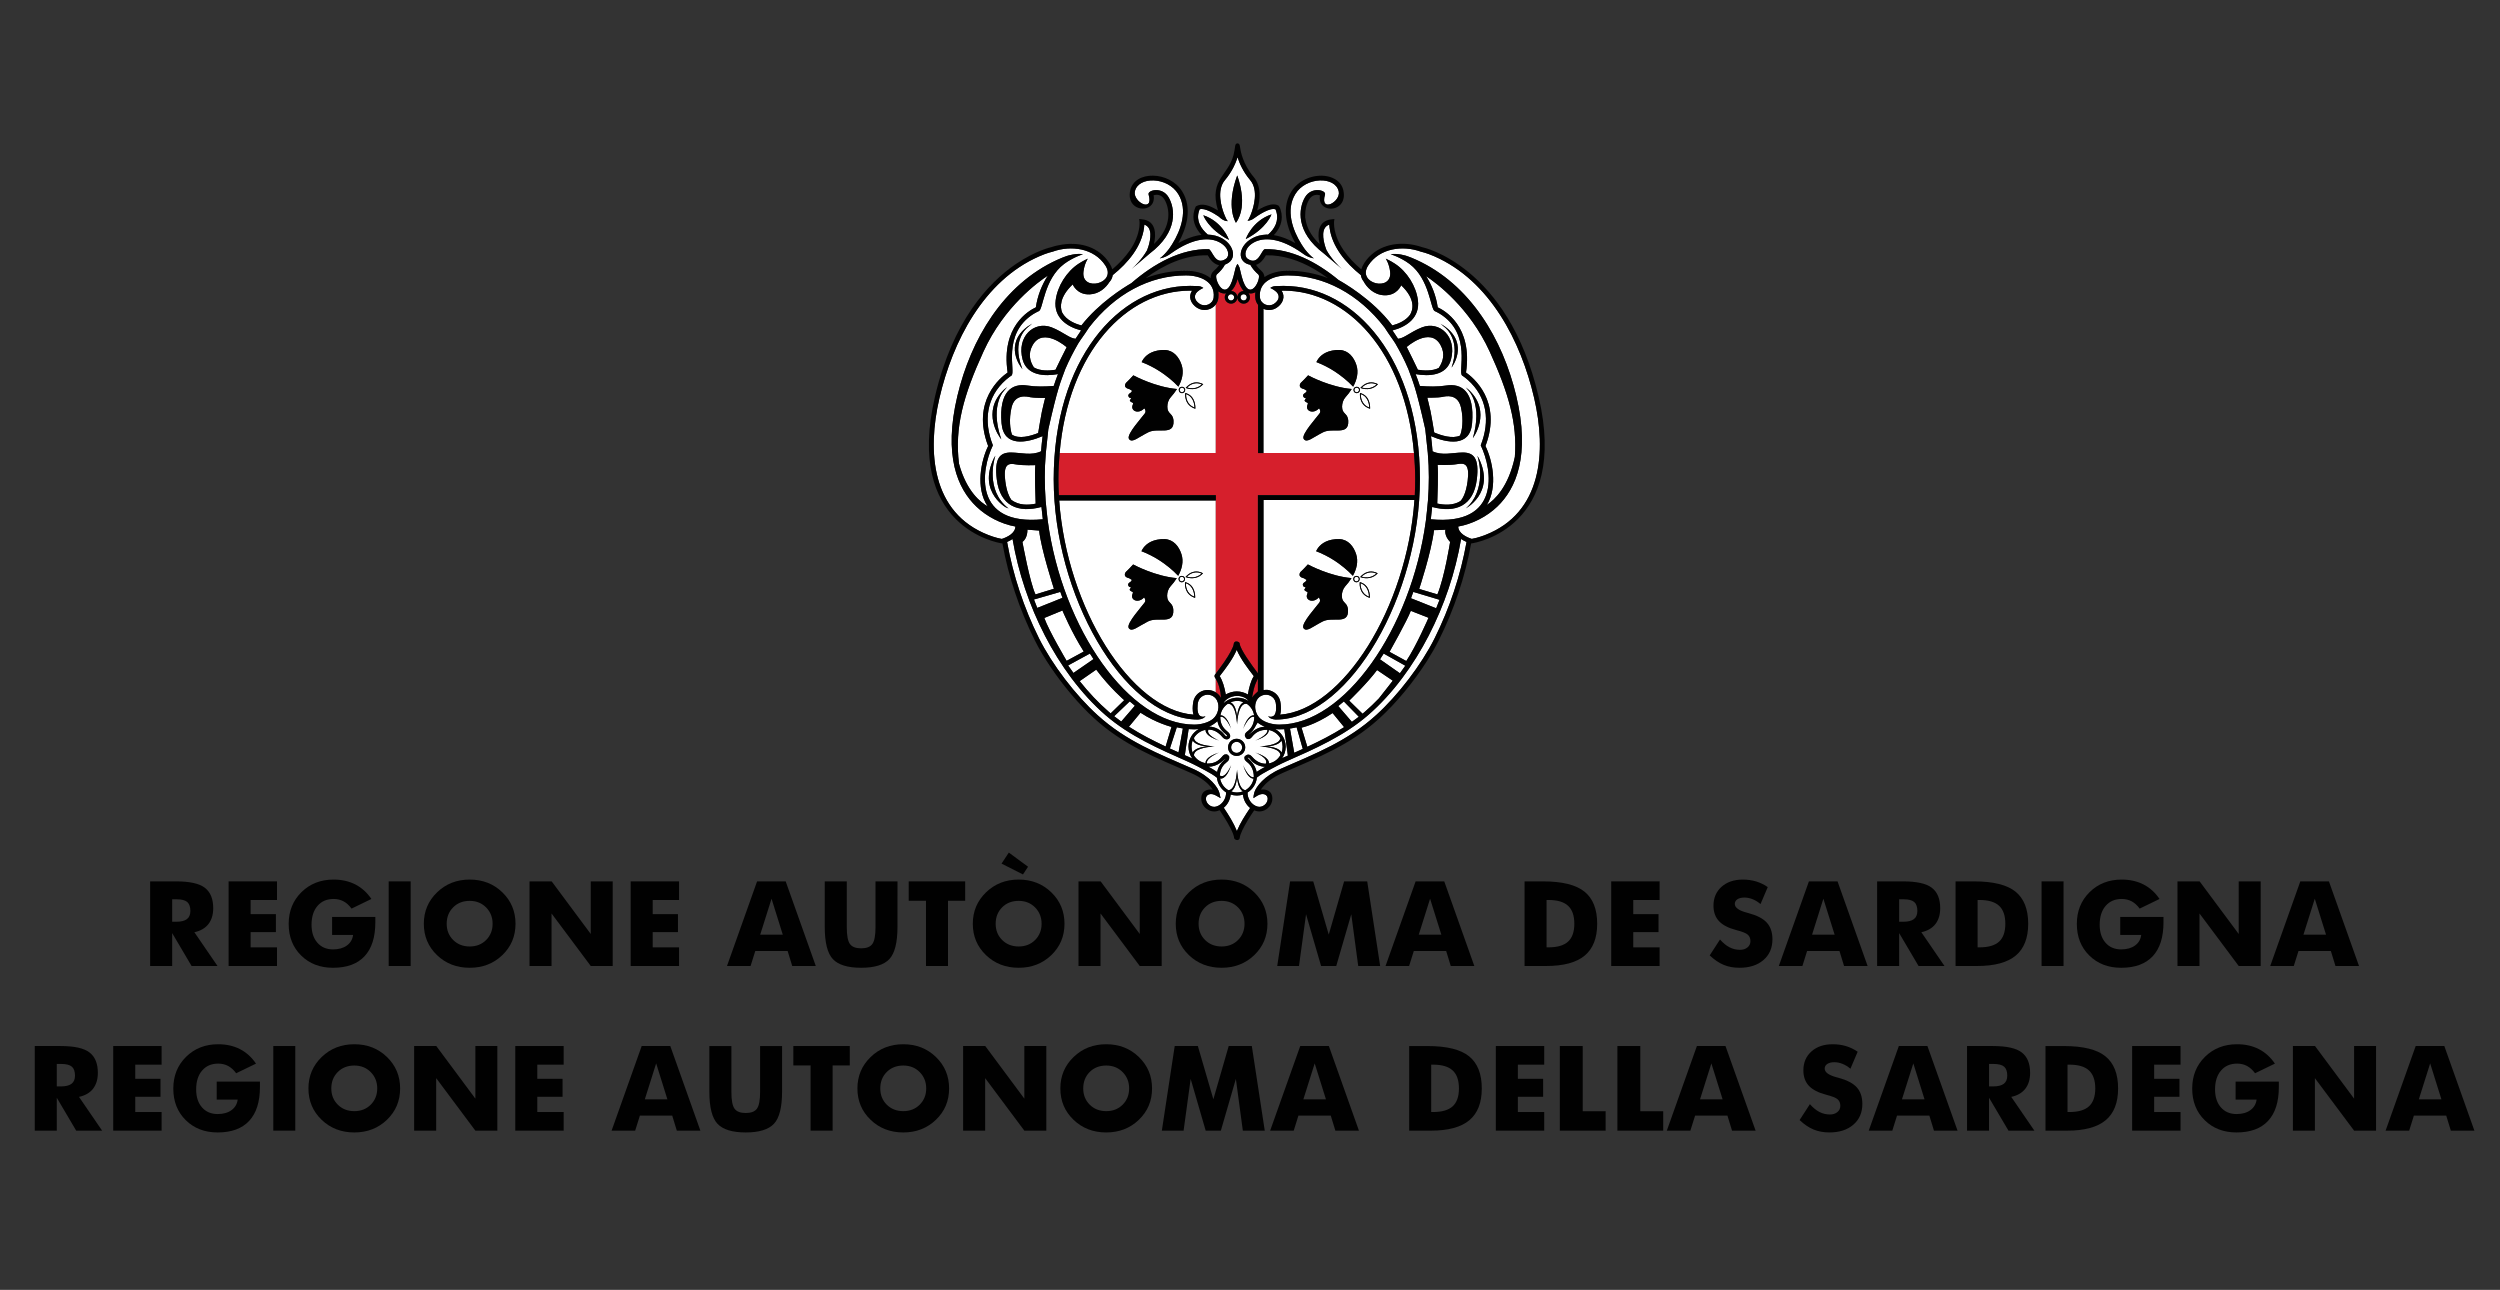 <?xml version="1.0" encoding="utf-8"?>
<!-- Generator: Adobe Illustrator 17.0.0, SVG Export Plug-In . SVG Version: 6.00 Build 0)  -->
<!DOCTYPE svg PUBLIC "-//W3C//DTD SVG 1.1//EN" "http://www.w3.org/Graphics/SVG/1.1/DTD/svg11.dtd">
<svg version="1.1" id="Livello_1" xmlns="http://www.w3.org/2000/svg" xmlns:xlink="http://www.w3.org/1999/xlink" x="0px" y="0px"
	 width="218.16px" height="112.56px" viewBox="0 0 218.16 112.56" enable-background="new 0 0 218.16 112.56" xml:space="preserve">
<rect x="0" y="0" width="218.16" height="112.56" fill="#333333" stroke="none"/>
<g>
	<path fill="#FFFFFF" d="M99.034,61.583l-0.45-0.378L97.225,62.5c0.202,0.16,0.409,0.315,0.617,0.465L99.034,61.583z"/>
	<path fill="#FFFFFF" d="M102.231,63.43c0,0-1.295-0.308-2.705-1.235l-1.011,1.223c1.021,0.657,2.103,1.212,3.204,1.727
		L102.231,63.43z"/>
	<path fill="#FFFFFF" d="M103.222,63.567c-0.178-0.026-0.353-0.062-0.529-0.104l-0.604,1.854l0.755,0.34L103.222,63.567z"/>
	<path fill="#FFFFFF" d="M88.269,35.571c-0.235,1.022-0.116,1.938,0.041,2.359c0.607,0.41,1.616,0.126,2.285-0.145
		c0.045-0.275,0.237-1.449,0.324-1.864c0.112-0.524,0.286-1.192,0.286-1.192s-1,0-1.286-0.064
		C89.633,34.602,88.554,34.332,88.269,35.571"/>
	<path fill="#FFFFFF" d="M103.447,50.355l0.148-0.153c0.408-0.357,0.878-0.443,1.387-0.176
		C104.604,50.458,104.012,50.565,103.447,50.355 M103.471,51.378c-0.06-0.192-0.076-0.388-0.056-0.586
		c0.417,0.119,0.669,0.37,0.799,0.77c0.063,0.2,0.092,0.406,0.079,0.614C103.876,52.038,103.601,51.795,103.471,51.378
		 M103.135,50.814c-0.154,0.005-0.285-0.118-0.288-0.273c-0.017-0.364,0.549-0.389,0.561-0.017
		C103.411,50.679,103.29,50.806,103.135,50.814 M102.042,49.529c-0.567-0.467-1.394-1.03-2.436-1.426
		c0.178-0.396,0.582-0.844,1.364-1.004c0.216-0.043,0.453-0.067,0.678-0.055c0.767,0.045,1.233,0.644,1.449,1.314
		c0.211,0.647,0.037,1.308-0.284,1.89C102.545,49.969,102.325,49.761,102.042,49.529 M101.939,52.394
		c0.037,0.066,0.085,0.122,0.139,0.179l0.162,0.187c0.097,0.141,0.138,0.302,0.148,0.464c0.038,0.684-0.319,0.819-0.776,0.842
		c-0.22,0.011-0.471-0.006-0.723,0.007c-0.251,0.012-0.495,0.05-0.714,0.16c-0.461,0.236-0.805,0.465-1.06,0.595
		c-0.25,0.129-0.469,0.192-0.613-0.014c-0.141-0.207,0.206-0.726,0.533-1.163c0.347-0.461,0.747-0.92,0.848-1.066
		c0.128-0.179,0.024-0.362-0.044-0.45c-0.345,0.374-0.8,0.357-0.985,0.108c-0.099-0.138-0.074-0.286-0.032-0.393
		c0.068-0.159,0.036-0.184-0.003-0.199c-0.224-0.097-0.24-0.164-0.243-0.203l0.119-0.194c-0.115-0.028-0.15-0.041-0.173-0.062
		c-0.05-0.053-0.188-0.227,0.088-0.389c0.094-0.058,0.139-0.133,0.164-0.196l-0.236-0.146c-0.146-0.034-0.358-0.101-0.382-0.282
		c-0.017-0.153,0.083-0.277,0.179-0.352c0.058-0.047,0.304-0.308,0.546-0.569c0.115,0.062,0.607,0.316,1.256,0.563
		c0.701,0.269,1.622,0.551,2.553,0.63c-0.166,0.266-0.359,0.511-0.555,0.725c-0.189,0.212-0.287,0.529-0.289,0.817
		C101.848,52.133,101.873,52.272,101.939,52.394 M92.428,43.674c0.67,9.379,6.245,18.281,11.72,18.691
		c-0.06-0.185-0.073-0.387-0.072-0.54c0-0.318,0.057-0.599,0.057-0.599c0.083-0.408,0.35-0.74,0.733-0.907
		c0.413-0.182,0.873-0.122,1.23,0.104v-1.172c-0.027-0.04-0.05-0.092-0.078-0.129c-0.045-0.06-0.043-0.193,0.002-0.252
		c0,0,0.029-0.037,0.076-0.097V43.674H92.428z"/>
	<path fill="#FFFFFF" d="M96.745,62.105l0.174,0.147l1.186-1.153c0,0-1.202-1.012-2.446-2.664l-1.41,0.981l-0.032,0.022
		C94.99,60.413,95.836,61.317,96.745,62.105"/>
	<path fill="#FFFFFF" d="M89.221,47.29c0,0,0.644,3.529,1.139,4.58l1.609-0.495c0,0-1.138-3.51-1.287-5.077l-1.028-0.077
		C89.654,46.223,89.702,46.928,89.221,47.29"/>
	<path fill="#FFFFFF" d="M90.11,30.123c-0.42,0.747-0.227,1.425,0.111,1.941c0.555,0.329,1.342,0.291,1.887,0.204
		c0.191-0.4,0.705-1.461,0.973-1.97C93.081,30.299,91.031,28.488,90.11,30.123"/>
</g>
<polygon fill="#FFFFFF" points="92.716,52.168 92.526,51.649 90.227,52.315 90.515,53.048 "/>
<polygon fill="#FFFFFF" points="95.423,57.517 95.11,57.032 93.208,58.068 93.672,58.725 "/>
<g>
	<path fill="#FFFFFF" d="M94.574,56.856c-1.075-1.685-1.863-3.583-1.863-3.583l-1.581,0.653c0.391,1.109,1.948,3.741,1.948,3.741
		L94.574,56.856z"/>
	<path fill="#FFFFFF" d="M105.814,22.843c-0.168-0.153-0.31-0.351-0.427-0.565C105.504,22.492,105.647,22.689,105.814,22.843"/>
	<path fill="#FFFFFF" d="M103.484,50.894c-0.007,0.19,0.015,0.903,0.735,1.172C104.216,51.862,104.156,51.122,103.484,50.894"/>
	<path fill="#FFFFFF" d="M123.42,21.381c-1.62-0.331-3.391,0.065-4.37,1.572C120.029,21.447,121.8,21.05,123.42,21.381"/>
	<path fill="#FFFFFF" d="M104.772,17.87c0.071-0.009,0.142-0.01,0.214-0.006C104.914,17.86,104.844,17.861,104.772,17.87"/>
	<path fill="#FFFFFF" d="M102.925,50.537c0.002,0.114,0.098,0.201,0.207,0.198c0.111-0.005,0.199-0.097,0.196-0.209
		C103.32,50.258,102.914,50.276,102.925,50.537"/>
	<path fill="#FFFFFF" d="M103.584,50.322c0.785,0.248,1.271-0.272,1.271-0.272C104.101,49.709,103.584,50.322,103.584,50.322"/>
	<path fill="#FFFFFF" d="M115.166,17.333c-0.003-0.091,0.004-0.187,0.021-0.291C115.17,17.146,115.163,17.242,115.166,17.333"/>
	<path fill="#FFFFFF" d="M105.648,24.276c-0.587-0.474-1.446-0.655-2.168-0.655c-1.201,0-2.378,0.221-3.501,0.648
		c1.123-0.427,2.299-0.646,3.501-0.646C104.202,23.623,105.062,23.802,105.648,24.276"/>
	<path fill="#FFFFFF" d="M89.714,28.538c-0.166,0.125-1.417,1.168-0.556,3.497l0.069,0.184c-0.122-0.156-0.51-0.657-0.633-1.354
		c-0.124-0.699,0.021-1.594,1.084-2.375l0.402-0.255L89.714,28.538z M87.66,34.041c-0.085,0.095-0.133,0.153-0.187,0.234
		c-0.106,0.159-0.237,0.402-0.338,0.737c-0.206,0.669-0.292,1.703,0.188,3.159l0.057,0.175c-0.112-0.148-0.537-0.711-0.706-1.518
		c-0.168-0.807-0.082-1.859,0.942-2.833l0.269-0.218L87.66,34.041z M88.016,44.372c-0.213-0.07-0.316-0.136-0.435-0.223
		c-0.235-0.178-0.534-0.443-0.784-0.811c-0.501-0.732-0.804-1.844-0.058-3.373l0.125-0.201l-0.067,0.223c0,0-0.047,0.176-0.097,0.46
		c-0.051,0.284-0.094,0.68-0.073,1.127C86.67,42.465,86.962,43.573,88.016,44.372 M88.605,45.947
		c-1.242-0.218-2.499-0.868-3.405-1.739c-1.636-1.563-2.902-4.443-1.652-9.679c1.175-4.915,3.987-9.698,8.705-11.851
		c0.329-0.149,0.604-0.256,0.809-0.328c0.091-0.036,0.85-0.267,1.443-0.165c0,0-0.861,0.261-1.645,0.845
		c-1.776,1.328-1.83,3.982-2.21,4.122c0,0-0.182,0.068-0.446,0.232c-2.849,1.777-1.516,5.137-1.95,5.396c0,0-0.199,0.119-0.474,0.36
		c-1.696,1.492-1.976,3.596-1.139,5.72c-1.059,2.193-1.721,7.049,4.357,6.454c-0.045-0.357-0.084-0.714-0.118-1.075
		c-2.048,0.555-3.61-0.097-3.896-2.389c-0.235-1.885,0.283-2.375,1.261-2.361c0.879,0.013,1.759,0.291,2.6-0.107
		c0.034-0.449,0.079-0.889,0.135-1.323c-1.378,0.591-3.405,1-3.584-1.126c-0.237-2.786,0.928-3.503,2.251-3.291
		c0.75,0.12,1.542,0.099,2.305,0.036c0.116-0.355,0.239-0.698,0.369-1.033c-1.158,0.212-2.707,0.141-3.086-1.269
		c-0.538-2.007,0.997-3.389,2.515-2.816c0.524,0.199,0.964,0.484,1.446,0.76c0.216,0.123,0.413,0.212,0.658,0.243
		c0.158-0.249,0.319-0.493,0.485-0.73c-1.242-0.318-2.411-1.121-2.221-2.63c0.153-1.217,0.949-2.504,2.011-3.194
		c0.377-0.247,0.797-0.44,0.797-0.44s-0.299,0.433-0.382,1.137c-0.218,1.801,2.946,1.058,1.917-0.532
		c-0.991-1.528-3.017-1.789-4.6-1.215c-0.026,0.007-0.471,0.099-1.177,0.409c-4.867,2.128-7.562,7.441-8.705,12.358
		c-1.091,4.694-0.699,10.033,4.274,11.964c0.588,0.228,1.032,0.316,1.168,0.338C87.889,46.88,88.594,46.542,88.605,45.947"/>
	<path fill="#FFFFFF" d="M116.187,19.141c0.088-0.009,0.214-0.036,0.266-0.019C116.401,19.105,116.275,19.132,116.187,19.141
		c-0.607,0.062-0.916,0.383-1.047,0.797C115.271,19.524,115.579,19.203,116.187,19.141"/>
	<path fill="#FFFFFF" d="M115.157,21.294v-0.002c-1.244-1.181-1.374-2.359-1.189-3.176
		C113.782,18.934,113.913,20.112,115.157,21.294"/>
	<path fill="#FFFFFF" d="M116.509,15.638c-1.072-0.641-2.994-0.278-3.824,1.079c-0.33,0.541-0.471,1.119-0.476,1.704
		c0.005-0.585,0.146-1.163,0.476-1.702C113.515,15.361,115.437,14.997,116.509,15.638"/>
	<path fill="#FFFFFF" d="M105.841,62.738c0.465-0.383,0.626-1.109,0.35-1.632c-0.216-0.412-0.732-0.599-1.16-0.411
		c-0.258,0.113-0.437,0.332-0.495,0.611c-0.015,0.079-0.149,0.931,0.183,1.163c0.124,0.08,0.284,0.122,0.471,0.028
		c0,0-0.103,0.252-0.65,0.295l-0.329-0.01c-6.238-0.364-12.262-10.887-12.262-20.972c0-10.318,5.585-16.862,11.906-16.862
		l0.667,0.017c0.125,0.004,0.299,0.022,0.485,0.162c-0.194,0.085-0.27,0.148-0.374,0.215c-0.509,0.334-0.471,0.832,0.048,1.172
		c0.483,0.313,1.162,0.02,1.225-0.554c0.149-1.37-1.145-1.926-2.427-1.926c-3.152,0-6.181,1.603-8.444,4.539
		c-0.546,0.842-0.626,0.886-0.951,1.406c-0.393,0.683-0.784,1.428-1.124,2.225c-0.422,1.165-0.64,1.528-1.479,5.25l-0.22,2.071
		c-0.067,0.788-0.091,1.43-0.091,2.124c0,0.679,0.026,1.36,0.074,2.033c0.056,0.711,0.113,1.052,0.183,1.749
		c1.28,9.5,7.138,17.802,12.787,17.803C104.769,63.233,105.442,63.068,105.841,62.738"/>
	<path fill="#FFFFFF" d="M125.55,32.11c0.36-0.523,0.591-1.225,0.154-2.005c-0.914-1.635-2.949,0.175-2.949,0.175
		c0.269,0.517,0.786,1.598,0.973,1.986C124.246,32.349,124.996,32.393,125.55,32.11"/>
	<path fill="#FFFFFF" d="M120.821,28.572c-2.262-2.936-5.293-4.539-8.444-4.539c-1.281,0-2.576,0.556-2.428,1.926
		c0.065,0.575,0.744,0.867,1.227,0.554c0.519-0.339,0.556-0.837,0.049-1.172c-0.105-0.067-0.18-0.13-0.374-0.215
		c0.187-0.14,0.358-0.158,0.484-0.162l0.667-0.017c6.321,0,11.906,6.544,11.906,16.862c0,10.085-6.025,20.608-12.259,20.972
		l-0.331,0.01c-0.549-0.043-0.65-0.295-0.65-0.295c0.188,0.095,0.345,0.053,0.471-0.028c0.332-0.232,0.199-1.084,0.183-1.163
		c-0.058-0.279-0.237-0.498-0.495-0.611c-0.429-0.188-0.944-0.001-1.161,0.411c-0.125,0.232-0.16,0.51-0.121,0.776
		c0.025,0.157,0.075,0.313,0.147,0.454c0.079,0.153,0.19,0.291,0.324,0.401c0.398,0.33,1.071,0.495,1.625,0.495
		c5.649-0.001,11.506-8.303,12.787-17.803c0.068-0.697,0.126-1.037,0.181-1.749c0.05-0.673,0.077-1.354,0.077-2.033
		c0-0.694-0.025-1.335-0.091-2.124l-0.221-2.071c-0.836-3.722-1.055-4.086-1.479-5.25c-0.339-0.797-0.73-1.542-1.124-2.225
		C121.443,29.458,121.365,29.414,120.821,28.572"/>
	<path fill="#FFFFFF" d="M117.294,63.453l-1.006-1.229c-1.589,1.061-2.714,1.271-2.714,1.271l0.509,1.674
		C115.188,64.657,116.273,64.103,117.294,63.453"/>
	<path fill="#FFFFFF" d="M125.139,46.262c-0.241,1.968-1.296,5.132-1.296,5.132l1.59,0.477c0.632-1.518,1.11-4.58,1.11-4.58
		c-0.548-0.563-0.407-1.07-0.407-1.07C125.981,46.248,125.139,46.262,125.139,46.262"/>
	<path fill="#FFFFFF" d="M112.568,63.576l0.371,2.114l0.747-0.337l-0.539-1.887C112.955,63.513,112.762,63.548,112.568,63.576"/>
	<path fill="#FFFFFF" d="M109.439,21.144c-0.863,0.464-0.889,1.206-0.576,1.431c0.975,0.689,1.214-0.826,1.529-0.832
		c2.27-0.041,4.511,1.115,6.423,2.699c0.281,0.153,2.937,1.636,4.68,3.956c0.483-0.127,1.165-0.392,1.554-0.93
		c0.236-0.392,0.54-1.324-0.776-2.574c0,0-0.363,0.926-1.492,0.873c-0.931-0.045-1.538-0.737-1.785-1.213
		c-0.125-0.154-0.209-0.337-0.239-0.546c-1.34-1.077-2.52-2.494-2.732-4.139L116,19.6c-0.759,0.25-0.536,1.318-0.367,1.879
		c0.065,0.213,0.124,0.354,0.124,0.354c0.443,0.791,1.049,1.372,1.344,1.634l-1.565-1.339c-2.521-1.904-2.216-3.949-1.662-4.903
		c0.566-0.977,1.864-0.634,1.752-0.251c-0.486,1.651,1.398,0.643,1.196-0.273c-0.295-1.331-2.851-1.299-3.787,0.232
		c-0.858,1.398-0.246,3.139,0.541,4.392c0.181,0.29,0.316,0.461,0.316,0.461c0.234,0.296,0.509,0.587,0.758,0.758
		c0,0-0.491-0.055-0.961-0.421C111.654,20.666,110.228,20.72,109.439,21.144"/>
	<path fill="#FFFFFF" d="M99.405,19.121L99.405,19.121c0.063,0.194,0.035,0.568,0.02,0.694
		C99.441,19.689,99.467,19.315,99.405,19.121"/>
	<path fill="#FFFFFF" d="M103.171,16.719c0.883,1.438,0.408,3.157-0.347,4.499C103.579,19.877,104.053,18.157,103.171,16.719
		c-1.105-1.81-4.156-1.852-4.541-0.104C99.016,14.866,102.066,14.908,103.171,16.719"/>
	<path fill="#FFFFFF" d="M106.803,71.281c0.408,0.649,0.864,1.464,0.885,1.841c0.004,0.04,0.032,0.074,0.063,0.107
		c-0.031-0.032-0.06-0.067-0.061-0.107C107.667,72.745,107.211,71.93,106.803,71.281"/>
	<path fill="#FFFFFF" d="M81.586,34.633c1.546-6.648,4.685-9.968,7.068-11.592C86.27,24.665,83.132,27.985,81.586,34.633
		c-2.63,11.318,5.399,12.738,5.89,12.796C86.986,47.371,78.956,45.951,81.586,34.633"/>
	<path fill="#FFFFFF" d="M96.805,22.953c-0.919-1.419-2.542-1.841-4.081-1.611C94.264,21.112,95.886,21.536,96.805,22.953"/>
</g>
<polygon fill="#FFFFFF" points="122.633,58.093 120.746,57.033 120.423,57.534 122.163,58.753 "/>
<g>
	<path fill="#FFFFFF" d="M118.575,62.546l-1.307-1.335l-0.486,0.402l1.19,1.381C118.177,62.85,118.376,62.701,118.575,62.546"/>
	<path fill="#FFFFFF" d="M107.915,65.967c-0.415,0-0.75-0.337-0.75-0.748c0-0.416,0.335-0.751,0.75-0.751
		c0.413,0,0.749,0.336,0.749,0.751C108.664,65.63,108.328,65.967,107.915,65.967 M111.731,65.906
		c-0.003-0.552-1.07-0.712-1.603-0.757l-0.21-0.014l0.214-0.012c0.52-0.042,1.535-0.193,1.595-0.707
		c-0.213-0.37-0.581-0.637-1.011-0.715c0.016,0.134-0.04,0.552-1.18,0.927c0,0,1.167-0.473,1.058-0.944
		c-0.658-0.006-1.031,0.23-1.339,0.616c-0.043,0.053-0.113,0.13-0.197,0.174c-0.139,0.037-0.203,0.025-0.258-0.005
		c-0.369-0.351-0.053-0.568,0.155-0.727c0.308-0.276,0.499-0.684,0.496-1.181c-0.479-0.17-0.974,1.047-0.974,1.047
		c0.395-1.202,0.852-1.203,0.961-1.184c-0.061-0.416-0.296-0.773-0.628-1c-0.632-0.122-0.803,1.047-0.849,1.605l-0.01,0.183
		l-0.013-0.184c-0.047-0.545-0.209-1.664-0.798-1.613c-0.34,0.229-0.582,0.593-0.642,1.016c0.112-0.02,0.553-0.014,0.943,1.176
		c0,0-0.481-1.188-0.955-1.053c-0.003,0.618,0.241,0.976,0.631,1.29c0.565,0.453-0.02,0.964-0.435,0.483
		c-0.383-0.459-0.78-0.659-1.229-0.659c-0.256,0.48,0.931,0.959,0.931,0.959c-1.17-0.384-1.197-0.816-1.178-0.938
		c-0.43,0.073-0.799,0.336-1.016,0.7c0.031,0.534,1.069,0.688,1.597,0.733l0.191,0.015l-0.186,0.012
		c-0.54,0.045-1.62,0.207-1.603,0.774c0.213,0.355,0.596,0.598,1.018,0.676c-0.02-0.114-0.01-0.545,1.177-0.933
		c0,0-1.21,0.49-1.049,0.969c0.647,0.005,1.001-0.232,1.319-0.617c0.042-0.05,0.11-0.129,0.196-0.171
		c0.139-0.037,0.201-0.026,0.257,0.004c0.113,0.093,0.141,0.131,0.161,0.172c0.024,0.281-0.095,0.386-0.202,0.468
		c-0.216,0.176-0.304,0.28-0.378,0.397c-0.154,0.238-0.235,0.511-0.235,0.793c0.489,0.319,0.987-0.917,0.987-0.917
		c-0.451,1.377-0.97,1.169-0.97,1.169c0.077,0.437,0.349,0.809,0.721,1.024c0.548-0.016,0.702-1.084,0.747-1.609l0.013-0.186
		l0.01,0.182c0.043,0.52,0.194,1.568,0.725,1.61c0.368-0.212,0.636-0.581,0.712-1.011c-0.139,0.012-0.553-0.058-0.922-1.18
		c0,0,0.47,1.162,0.94,1.061c0.005-0.635-0.248-1.075-0.619-1.346c-0.053-0.042-0.139-0.119-0.181-0.204
		c-0.038-0.139-0.027-0.201,0.002-0.256c0.289-0.306,0.518-0.133,0.672,0.049c0.36,0.417,0.782,0.581,1.166,0.581
		c0.293-0.492-0.92-0.982-0.92-0.982c1.256,0.413,1.21,0.88,1.19,0.958C111.155,66.545,111.517,66.276,111.731,65.906"/>
	<path fill="#FFFFFF" d="M107.947,67.78c-0.06,0.852-0.322,1.161-0.506,1.272c0.139,0.07,0.315,0.103,0.496,0.103
		c0.186,0,0.365-0.036,0.529-0.097C108.282,68.952,108.008,68.649,107.947,67.78"/>
	<path fill="#FFFFFF" d="M107.915,64.735c-0.267,0-0.481,0.216-0.481,0.484c0,0.266,0.214,0.481,0.481,0.481
		c0.265,0,0.48-0.216,0.48-0.481C108.395,64.95,108.18,64.735,107.915,64.735"/>
	<path fill="#FFFFFF" d="M108.866,66.129c0.438,0.389,0.706,0.782,0.791,1.233c0.243-0.169,0.5-0.314,0.747-0.447
		c-0.445-0.013-0.916-0.209-1.21-0.545C109.15,66.316,108.964,66.032,108.866,66.129"/>
	<path fill="#FFFFFF" d="M111.185,17.836c-0.392-0.016-0.833,0.174-1.16,0.348l-0.32,0.184l0.322-0.184
		C110.354,18.011,110.793,17.82,111.185,17.836"/>
	<path fill="#FFFFFF" d="M107.004,66.189c-0.246,0.118-0.353,0.247-0.495,0.356c-0.302,0.232-0.674,0.363-1.059,0.363
		c0.258,0.138,0.511,0.289,0.762,0.463c0.041-0.221,0.126-0.435,0.251-0.625c0.084-0.138,0.19-0.261,0.31-0.369L107.004,66.189z"/>
	<path fill="#FFFFFF" d="M119.112,62.105c0.416-0.36,0.82-0.746,1.21-1.151c0.538-0.672,1.218-1.556,1.218-1.556l-1.372-0.927
		c-0.829,1.125-2.431,2.67-2.431,2.67l1.166,1.143L119.112,62.105z"/>
	<path fill="#FFFFFF" d="M125.156,37.74c0.615,0.262,1.596,0.574,2.245,0.272c0.176-0.358,0.345-1.346,0.086-2.465
		c-0.286-1.238-1.364-0.967-1.65-0.904c-0.287,0.063-1.288,0.063-1.288,0.063s0.174,0.668,0.286,1.192
		C124.921,36.305,125.107,37.431,125.156,37.74"/>
</g>
<polygon fill="#FFFFFF" points="125.62,52.34 123.329,51.653 123.128,52.206 125.326,53.081 "/>
<g>
	<path fill="#FFFFFF" d="M124.659,53.909l-1.547-0.604c-0.309,0.829-1.856,3.577-1.856,3.577l1.463,0.801
		C123.591,56.375,124.659,53.909,124.659,53.909"/>
	<path fill="#FFFFFF" d="M107.7,25.949c0-0.154-0.121-0.276-0.274-0.276s-0.276,0.123-0.276,0.276c0,0.151,0.124,0.276,0.276,0.276
		C107.577,26.224,107.7,26.102,107.7,25.949"/>
	<path fill="#FFFFFF" d="M120.1,50.05c-0.753-0.341-1.273,0.272-1.273,0.272C119.613,50.57,120.1,50.05,120.1,50.05"/>
	<path fill="#FFFFFF" d="M107.376,61.286c0.181,0.078,0.505,0.346,0.571,1.305c0.067-0.926,0.374-1.212,0.556-1.299
		c-0.156-0.091-0.34-0.127-0.535-0.127C107.758,61.165,107.557,61.208,107.376,61.286"/>
	<path fill="#FFFFFF" d="M108.895,60.603c0.105-0.617,0.26-1.199,0.519-1.6c-0.544-0.703-1.135-1.476-1.492-2.296
		c-0.353,0.819-0.942,1.593-1.488,2.296c0.257,0.401,0.425,0.982,0.532,1.599c0.278-0.16,0.617-0.266,0.963-0.266
		C108.276,60.336,108.617,60.442,108.895,60.603"/>
	<path fill="#FFFFFF" d="M129.627,38.923c0.596,1.211,1.103,3.538,0.119,5.142c0.697-0.455,1.892-1.584,2.445-4.191
		c0.227-2.925-0.546-5.58-2.195-9.196c-1.763-3.855-4.667-5.997-5.55-6.581c0.502,0.784,0.875,1.731,1.017,2.723
		c0.578,0.264,3.067,1.65,2.467,5.687C128.521,32.921,131.122,34.997,129.627,38.923"/>
	<polygon fill="#FFFFFF" points="109.771,59.21 109.766,59.221 109.766,60.339 109.77,60.334 	"/>
	<path fill="#FFFFFF" d="M107.985,60.728c-0.692-0.012-1.168,0.432-1.208,0.636c0.322-0.304,0.765-0.488,1.245-0.479
		c0.343,0.006,0.667,0.111,0.934,0.289C108.828,60.97,108.465,60.735,107.985,60.728"/>
	<path fill="#FFFFFF" d="M119.462,52.066c-0.002-0.204-0.061-0.944-0.734-1.172C118.721,51.085,118.744,51.797,119.462,52.066"/>
	<path fill="#FFFFFF" d="M113.582,49.825c0.06-0.047,0.304-0.308,0.546-0.569c0.116,0.062,0.607,0.316,1.257,0.563
		c0.7,0.269,1.621,0.551,2.554,0.63c-0.168,0.266-0.36,0.511-0.557,0.725c-0.189,0.212-0.287,0.529-0.287,0.817
		c-0.003,0.143,0.023,0.281,0.088,0.404c0.036,0.066,0.084,0.122,0.139,0.179l0.164,0.187c0.095,0.141,0.136,0.302,0.146,0.464
		c0.038,0.684-0.317,0.819-0.777,0.842c-0.218,0.01-0.47-0.006-0.721,0.007c-0.252,0.012-0.496,0.049-0.715,0.16
		c-0.461,0.236-0.805,0.465-1.058,0.595c-0.252,0.129-0.472,0.192-0.614-0.014c-0.141-0.207,0.206-0.726,0.532-1.163
		c0.348-0.461,0.747-0.92,0.85-1.066c0.126-0.18,0.023-0.362-0.045-0.45c-0.346,0.373-0.8,0.357-0.986,0.108
		c-0.098-0.138-0.073-0.286-0.031-0.393c0.068-0.159,0.035-0.185-0.002-0.199c-0.224-0.097-0.241-0.164-0.244-0.202l0.119-0.194
		c-0.116-0.028-0.149-0.04-0.172-0.062c-0.053-0.053-0.189-0.227,0.086-0.389c0.095-0.058,0.143-0.133,0.165-0.197l-0.238-0.146
		c-0.144-0.033-0.357-0.1-0.38-0.281C113.384,50.024,113.485,49.9,113.582,49.825 M116.215,47.099
		c0.216-0.043,0.453-0.067,0.676-0.055c0.77,0.044,1.235,0.643,1.451,1.314c0.21,0.647,0.038,1.308-0.284,1.89
		c-0.268-0.279-0.488-0.486-0.771-0.718c-0.564-0.468-1.394-1.03-2.435-1.427C115.029,47.707,115.432,47.259,116.215,47.099
		 M118.651,50.524c0.003,0.154-0.117,0.281-0.27,0.289c-0.156,0.005-0.287-0.117-0.29-0.273
		C118.076,50.177,118.639,50.152,118.651,50.524 M118.66,50.792c0.415,0.119,0.667,0.37,0.797,0.77
		c0.066,0.2,0.092,0.406,0.079,0.613c-0.415-0.138-0.692-0.381-0.819-0.798C118.654,51.187,118.637,50.99,118.66,50.792
		 M118.839,50.202c0.41-0.357,0.88-0.443,1.388-0.176c-0.38,0.432-0.971,0.539-1.536,0.329L118.839,50.202z M123.431,43.631h-13.174
		v16.587c0.314-0.035,0.427-0.035,0.734,0.101c0.382,0.166,0.65,0.498,0.734,0.906c0,0,0.056,0.281,0.056,0.599
		c0,0.153-0.013,0.356-0.073,0.54C117.191,61.955,122.776,53.025,123.431,43.631"/>
	<path fill="#FFFFFF" d="M118.171,50.537c0.001,0.114,0.094,0.201,0.205,0.198c0.111-0.005,0.201-0.097,0.199-0.209
		C118.565,50.258,118.159,50.276,118.171,50.537"/>
	<path fill="#FFFFFF" d="M126.096,28.5c1.064,0.781,1.209,1.676,1.085,2.376c-0.123,0.696-0.51,1.197-0.511,1.199
		c0.806-2.359-0.447-3.4-0.611-3.526l-0.365-0.304L126.096,28.5z M128.179,34.028c1.026,0.973,1.113,2.025,0.944,2.832
		c-0.169,0.806-0.593,1.369-0.593,1.369c0.425-1.483,0.339-2.517,0.133-3.185c-0.101-0.335-0.233-0.577-0.339-0.737
		c-0.055-0.08-0.1-0.14-0.132-0.179l-0.281-0.319L128.179,34.028z M128.989,43.36c-0.252,0.367-0.548,0.634-0.785,0.81
		c-0.118,0.088-0.221,0.153-0.294,0.198c0.913-0.773,1.205-1.881,1.25-2.772c0.021-0.446-0.025-0.842-0.073-1.127
		c-0.05-0.284-0.099-0.461-0.099-0.461l-0.066-0.222l0.124,0.201C129.792,41.514,129.49,42.627,128.989,43.36 M133.875,34.726
		c-1.143-4.918-3.839-10.231-8.704-12.359c-0.705-0.31-1.15-0.402-1.18-0.408c-1.581-0.574-3.608-0.313-4.599,1.214
		c-1.027,1.591,2.136,2.334,1.917,0.533c-0.083-0.704-0.382-1.137-0.382-1.137s0.422,0.193,0.797,0.44
		c1.063,0.69,1.859,1.976,2.012,3.194c0.189,1.509-0.981,2.312-2.221,2.63c0.166,0.237,0.329,0.481,0.485,0.73
		c0.246-0.03,0.442-0.12,0.659-0.243c0.481-0.276,0.923-0.56,1.447-0.76c1.515-0.574,3.052,0.808,2.514,2.816
		c-0.378,1.41-1.928,1.481-3.086,1.269c0.132,0.335,0.253,0.678,0.369,1.033c0.762,0.062,1.555,0.084,2.305-0.036
		c1.323-0.211,2.49,0.505,2.254,3.291c-0.181,2.126-2.209,1.716-3.586,1.126c0.057,0.433,0.101,0.873,0.135,1.322
		c0.841,0.398,1.724,0.12,2.604,0.107c0.976-0.015,1.493,0.475,1.258,2.36c-0.287,2.293-1.847,2.945-3.895,2.39
		c-0.033,0.36-0.071,0.717-0.118,1.075c6.077,0.595,5.415-4.261,4.355-6.454c0.838-2.124,0.559-4.228-1.139-5.72
		c-0.271-0.241-0.471-0.361-0.471-0.361c-0.437-0.259,0.9-3.619-1.95-5.396c-0.266-0.164-0.447-0.232-0.447-0.232
		c-0.38-0.139-0.435-2.794-2.21-4.122c-0.783-0.584-1.643-0.845-1.643-0.845c0.59-0.101,1.349,0.129,1.44,0.165
		c0.206,0.071,0.479,0.178,0.808,0.328c4.718,2.153,7.531,6.937,8.706,11.851c1.251,5.236-0.017,8.115-1.65,9.678
		c-0.907,0.871-2.164,1.522-3.409,1.74c0.014,0.595,0.719,0.933,1.184,1.08c0.134-0.021,0.578-0.11,1.166-0.338
		C134.574,44.759,134.967,39.42,133.875,34.726"/>
	<path fill="#FFFFFF" d="M95.102,25.688c-1.128,0.054-1.493-0.871-1.493-0.871c-1.167,1.11-1.102,1.983-0.927,2.445
		c0.35,0.68,1.146,0.997,1.687,1.136c1.524-1.954,3.666-3.287,4.359-3.69c1.98-1.719,4.341-3.01,6.739-2.966
		c0.314,0.005,0.553,1.521,1.527,0.832c0.315-0.225,0.289-0.966-0.576-1.431c-0.788-0.425-2.214-0.478-4.25,0.979
		c-0.47,0.367-0.961,0.421-0.961,0.421c0.248-0.171,0.524-0.463,0.756-0.759c0,0,0.136-0.17,0.317-0.46
		c0.787-1.254,1.397-2.995,0.539-4.392c-0.936-1.531-3.491-1.563-3.786-0.232c-0.2,0.916,1.683,1.924,1.199,0.273
		c-0.113-0.382,1.183-0.726,1.749,0.251c0.556,0.954,0.861,2.999-1.66,4.903l-1.566,1.339c0.296-0.262,0.901-0.843,1.347-1.634
		c0,0,0.057-0.141,0.122-0.354c0.168-0.561,0.39-1.628-0.367-1.879l-0.024,0.269c-0.213,1.644-1.391,3.062-2.734,4.139
		c-0.032,0.241-0.14,0.446-0.299,0.618C96.512,25.086,95.939,25.648,95.102,25.688"/>
	<path fill="#FFFFFF" d="M111.925,65.162c0-0.188-0.033-0.37-0.098-0.537c-0.11,0.183-0.413,0.45-1.268,0.511
		c0.886,0.062,1.182,0.348,1.281,0.532C111.897,65.511,111.925,65.341,111.925,65.162"/>
	<path fill="#FFFFFF" d="M110.34,24.178c0.579-0.4,1.367-0.555,2.036-0.555c1.202,0,2.379,0.219,3.499,0.646
		c-1.12-0.427-2.297-0.648-3.499-0.648C111.708,23.621,110.919,23.778,110.34,24.178"/>
	<path fill="#FFFFFF" d="M112.385,65.936l-0.31-2.305l-0.433,0.013c-0.113,0-0.231-0.006-0.352-0.017
		c0.539,0.298,0.905,0.873,0.905,1.534c0,0.37-0.113,0.714-0.309,0.996l0.196-0.089L112.385,65.936z"/>
	<path fill="#FFFFFF" d="M107.251,20.939c-1.834-0.947-2.247-2.156-2.247-2.156C106.7,19.344,107.251,20.939,107.251,20.939
		 M107.963,15.312c0,0,1.027,2.571-0.109,4.127C107.854,19.44,106.936,18.111,107.963,15.312 M110.958,18.708
		c0,0-0.411,1.209-2.249,2.155C108.709,20.863,109.26,19.27,110.958,18.708 M105.398,20.472c1.938,0.063,2.732,1.802,1.835,2.439
		c-0.118,0.082-0.233,0.141-0.342,0.182c-0.17,0.33-0.439,0.624-0.71,0.858c-0.317,0.275,0.785,2.733,1.457,0.167l0.186-0.756
		c0.037-0.098,0.107-0.27,0.175-0.332c0,0,0.096,0.148,0.166,0.316l0.187,0.772c0.673,2.566,1.776,0.108,1.458-0.167
		c-0.268-0.231-0.531-0.52-0.702-0.844c-0.252-0.055-0.365-0.114-0.483-0.196c-0.896-0.637-0.04-2.376,1.901-2.439l0.126,0.007
		c0.595-0.516,0.968-1.211,0.72-2.036l-0.065-0.176c-0.505-0.178-1.539,0.534-1.881,0.785c-0.348,0.248-0.564,0.206-0.564,0.206
		c0.08-0.067,0.169-0.25,0.253-0.451l0.071-0.175c0.196-0.513,0.667-2.018-0.086-2.91c-0.631-0.746-0.951-1.507-1.105-1.997
		c-0.156,0.491-0.478,1.253-1.105,1.996c-0.772,0.913-0.258,2.47-0.074,2.943l0.07,0.172c0.065,0.16,0.166,0.382,0.254,0.458
		c0,0-0.308,0.064-0.786-0.395c-0.395-0.27-1.232-0.787-1.67-0.632l-0.064,0.176C104.37,19.265,104.792,19.956,105.398,20.472"/>
	<path fill="#FFFFFF" d="M127.439,43.73c0.179-0.187,0.489-0.659,0.632-1.749c0.206-1.573-0.3-1.587-0.938-1.477
		c-0.635,0.114-1.684,0.064-1.684,0.064c0.073,0.638-0.007,2.895-0.029,3.373C125.998,44.069,126.799,44.129,127.439,43.73"/>
	<path fill="#FFFFFF" d="M105.358,65.137c-0.882-0.063-1.179-0.345-1.28-0.528c-0.066,0.169-0.101,0.354-0.101,0.547
		c0,0.186,0.031,0.363,0.095,0.528C104.161,65.498,104.452,65.201,105.358,65.137"/>
	<path fill="#FFFFFF" d="M108.901,64.13c0.246-0.122,0.352-0.248,0.493-0.356c0.282-0.218,0.628-0.345,0.985-0.362
		c-0.231-0.089-0.445-0.206-0.626-0.356c-0.114,0.142-0.196,0.338-0.31,0.516c-0.087,0.137-0.191,0.262-0.311,0.37L108.901,64.13z"
		/>
	<path fill="#FFFFFF" d="M104.05,66.195c-0.214-0.29-0.339-0.65-0.339-1.04c0-0.659,0.361-1.234,0.896-1.532
		c-0.136,0.014-0.268,0.021-0.392,0.021c-0.162,0-0.326-0.007-0.49-0.019l-0.332,2.276l0.383,0.169L104.05,66.195z"/>
	<path fill="#FFFFFF" d="M106.785,64.036c0.146,0.174,0.218,0.276,0.292,0.2c0.003-0.085-0.067-0.133-0.129-0.182
		c-0.128-0.106-0.261-0.216-0.372-0.361c-0.173-0.224-0.288-0.488-0.336-0.763c-0.31,0.268-0.517,0.384-0.74,0.473
		C106.01,63.417,106.463,63.649,106.785,64.036"/>
	<path fill="#FFFFFF" d="M108.251,25.949c0,0.153,0.124,0.276,0.277,0.276c0.151,0,0.276-0.125,0.276-0.276
		c0-0.153-0.125-0.276-0.276-0.276C108.374,25.673,108.251,25.795,108.251,25.949"/>
	<path fill="#FFFFFF" d="M103.601,33.819c0.783,0.247,1.271-0.271,1.271-0.271C104.118,33.207,103.601,33.819,103.601,33.819"/>
	<path fill="#FFFFFF" d="M100.669,17.042c0.019,0.104,0.025,0.2,0.021,0.291C100.694,17.242,100.688,17.146,100.669,17.042"/>
	<path fill="#FFFFFF" d="M106.194,67.865c-0.297-0.241-0.648-0.439-1.004-0.629c-0.519-0.276-1.039-0.555-1.578-0.794
		c-2.498-1.101-5.044-2.223-7.134-4.03c-2.172-1.882-3.982-4.403-5.289-6.937c-1.363-2.641-2.33-5.508-2.832-8.442
		c-0.133,0.091-0.289,0.18-0.475,0.259c0.516,2.912,1.46,5.743,2.775,8.392c1.151,2.311,3.207,4.996,5.118,6.722
		c2.519,2.29,5.279,3.348,8.336,4.689c1.485,0.653,2.194,1.639,2.305,2.119c0.033,0.136,0.074,0.384,0.1,0.436l-0.389-0.221
		c-0.472-0.283-0.901-0.102-0.896,0.277c0.006,0.431,0.463,0.801,0.893,0.682c0.548-0.153,0.888-0.72,0.866-1.242
		C106.554,68.867,106.252,68.404,106.194,67.865"/>
	<path fill="#FFFFFF" d="M103.502,34.392c-0.009,0.19,0.013,0.903,0.734,1.171C104.231,35.36,104.174,34.617,103.502,34.392"/>
	<path fill="#FFFFFF" d="M113.603,33.321c0.06-0.047,0.304-0.307,0.546-0.568c0.115,0.063,0.606,0.316,1.255,0.564
		c0.703,0.269,1.622,0.549,2.554,0.629c-0.165,0.265-0.358,0.51-0.555,0.727c-0.189,0.21-0.287,0.529-0.289,0.814
		c-0.001,0.144,0.025,0.283,0.092,0.405c0.035,0.066,0.084,0.122,0.138,0.178l0.164,0.187c0.094,0.141,0.136,0.301,0.146,0.464
		c0.038,0.682-0.319,0.82-0.776,0.841c-0.219,0.01-0.47-0.005-0.723,0.007c-0.249,0.011-0.494,0.048-0.712,0.16
		c-0.461,0.233-0.806,0.464-1.062,0.596c-0.25,0.128-0.47,0.19-0.612-0.017c-0.141-0.209,0.207-0.725,0.534-1.163
		c0.346-0.461,0.745-0.919,0.848-1.065c0.129-0.179,0.023-0.361-0.043-0.449c-0.347,0.374-0.801,0.356-0.986,0.106
		c-0.099-0.136-0.073-0.286-0.031-0.39c0.068-0.16,0.033-0.185-0.002-0.2c-0.226-0.098-0.243-0.163-0.246-0.204l0.12-0.192
		c-0.116-0.027-0.149-0.04-0.172-0.063c-0.051-0.051-0.189-0.225,0.086-0.388c0.095-0.058,0.141-0.134,0.165-0.196l-0.236-0.146
		c-0.148-0.035-0.36-0.1-0.38-0.284C113.407,33.52,113.507,33.399,113.603,33.321 M116.235,30.597
		c0.218-0.046,0.453-0.07,0.679-0.057c0.767,0.044,1.233,0.643,1.451,1.313c0.21,0.648,0.036,1.31-0.284,1.889
		c-0.269-0.278-0.49-0.486-0.773-0.717c-0.567-0.465-1.394-1.029-2.433-1.426C115.05,31.204,115.454,30.755,116.235,30.597
		 M118.675,34.023c0.002,0.153-0.119,0.281-0.274,0.287c-0.154,0.006-0.286-0.116-0.288-0.272
		C118.097,33.672,118.66,33.649,118.675,34.023 M118.68,34.289c0.417,0.12,0.671,0.37,0.798,0.771
		c0.067,0.2,0.091,0.407,0.081,0.612c-0.416-0.138-0.693-0.379-0.823-0.795C118.678,34.684,118.66,34.487,118.68,34.289
		 M118.86,33.699c0.41-0.357,0.882-0.442,1.389-0.173c-0.379,0.43-0.97,0.538-1.537,0.328L118.86,33.699z M111.399,26.859
		c-0.353,0.23-0.788,0.246-1.148,0.092v12.578h13.137c-0.755-8.844-5.851-14.168-11.378-14.168l-0.176,0.007
		C112.179,25.872,111.967,26.492,111.399,26.859"/>
	<path fill="#FFFFFF" d="M103.464,33.853l0.148-0.155c0.408-0.357,0.88-0.443,1.389-0.173
		C104.62,33.956,104.028,34.064,103.464,33.853 M103.487,34.877c-0.059-0.193-0.078-0.39-0.054-0.588
		c0.414,0.12,0.667,0.371,0.796,0.771c0.066,0.2,0.091,0.408,0.081,0.613C103.894,35.534,103.617,35.293,103.487,34.877
		 M103.153,34.31c-0.155,0.006-0.284-0.116-0.289-0.272c-0.016-0.365,0.548-0.389,0.561-0.015
		C103.428,34.175,103.306,34.304,103.153,34.31 M102.058,33.026c-0.565-0.465-1.394-1.029-2.434-1.426
		c0.179-0.396,0.582-0.845,1.363-1.002c0.217-0.046,0.454-0.07,0.678-0.057c0.767,0.043,1.233,0.642,1.45,1.313
		c0.211,0.649,0.035,1.31-0.285,1.89C102.561,33.465,102.342,33.257,102.058,33.026 M101.957,35.892
		c0.033,0.066,0.083,0.122,0.138,0.178l0.163,0.187c0.097,0.141,0.138,0.301,0.148,0.464c0.038,0.682-0.317,0.82-0.775,0.841
		c-0.219,0.011-0.471-0.005-0.723,0.007c-0.25,0.011-0.496,0.048-0.715,0.16c-0.462,0.234-0.804,0.464-1.061,0.596
		c-0.249,0.128-0.469,0.19-0.612-0.017c-0.139-0.209,0.206-0.726,0.533-1.163c0.348-0.461,0.747-0.919,0.849-1.066
		c0.129-0.179,0.025-0.361-0.044-0.449c-0.345,0.374-0.799,0.357-0.984,0.106c-0.099-0.136-0.075-0.286-0.032-0.39
		c0.067-0.16,0.034-0.185-0.003-0.2c-0.224-0.099-0.24-0.163-0.244-0.204l0.12-0.192c-0.117-0.028-0.151-0.04-0.172-0.063
		c-0.052-0.051-0.189-0.225,0.086-0.389c0.094-0.057,0.14-0.133,0.164-0.196l-0.235-0.146c-0.145-0.035-0.358-0.1-0.382-0.284
		c-0.016-0.153,0.083-0.274,0.18-0.352c0.058-0.047,0.302-0.307,0.544-0.568c0.118,0.063,0.61,0.316,1.257,0.564
		c0.701,0.268,1.623,0.549,2.554,0.629c-0.167,0.265-0.36,0.51-0.555,0.727c-0.189,0.209-0.287,0.529-0.287,0.813
		C101.864,35.631,101.889,35.77,101.957,35.892 M106.096,26.567c-0.366,0.493-1.096,0.644-1.638,0.292
		c-0.566-0.368-0.78-0.987-0.435-1.492l-0.176-0.007c-5.526,0-10.625,5.324-11.38,14.168h13.629V26.567z"/>
	<path fill="#FFFFFF" d="M102.941,34.035c0.004,0.113,0.098,0.202,0.207,0.197c0.111-0.004,0.2-0.097,0.199-0.207
		C103.336,33.754,102.931,33.773,102.941,34.035"/>
	<path fill="#FFFFFF" d="M93.487,60.599c-1.26-1.488-2.424-3.187-3.194-4.733C91.061,57.412,92.226,59.111,93.487,60.599"/>
	<path fill="#FFFFFF" d="M88.665,40.527c-0.637-0.113-1.144-0.096-0.937,1.477c0.113,0.873,0.337,1.349,0.512,1.601
		c0.646,0.518,1.511,0.48,2.136,0.347c-0.019-0.496-0.098-2.728-0.028-3.361C90.348,40.59,89.299,40.638,88.665,40.527"/>
	<path fill="#FFFFFF" d="M90.394,26.82c0.144-1.012,0.529-1.976,1.048-2.772c-0.785,0.51-3.808,2.663-5.62,6.63
		c-1.762,3.857-2.525,6.622-2.135,9.787c0.662,2.439,1.908,3.393,2.503,3.721c-1.091-1.605-0.572-4.021,0.04-5.263
		c-1.495-3.926,1.104-6.003,1.7-6.416C87.328,28.47,89.817,27.084,90.394,26.82"/>
	<polygon fill="#FFFFFF" points="109.766,58.752 109.771,58.759 109.771,43.209 123.46,43.209 123.46,43.198 109.764,43.198 	"/>
	<rect x="92.399" y="43.198" fill="#FFFFFF" width="13.698" height="0.011"/>
	<path fill="#FFFFFF" d="M108.466,69.34c-0.168,0.05-0.346,0.081-0.529,0.081c-0.19,0-0.373-0.031-0.546-0.088
		c-0.039,0.435-0.256,0.866-0.602,1.153c0.431,0.641,0.858,1.324,1.148,2.039c0.29-0.708,0.724-1.385,1.154-2.018
		C108.73,70.22,108.506,69.784,108.466,69.34"/>
	<path fill="#FFFFFF" d="M118.19,34.035c0.003,0.113,0.098,0.202,0.207,0.197c0.113-0.004,0.199-0.097,0.198-0.207
		C118.587,33.754,118.18,33.773,118.19,34.035"/>
	<path fill="#FFFFFF" d="M119.486,35.563c-0.005-0.203-0.063-0.945-0.737-1.171C118.744,34.582,118.765,35.294,119.486,35.563"/>
	<path fill="#FFFFFF" d="M120.122,33.548c-0.755-0.341-1.273,0.271-1.273,0.271C119.634,34.066,120.122,33.548,120.122,33.548"/>
	<path fill="#FFFFFF" d="M124.668,55.475c-1.306,2.534-3.115,5.056-5.291,6.937c-2.086,1.806-4.633,2.929-7.133,4.03
		c-0.538,0.239-1.057,0.519-1.577,0.794c-0.348,0.186-0.692,0.38-0.988,0.616c-0.052,0.549-0.367,1.026-0.813,1.304
		c-0.018,0.519,0.322,1.078,0.866,1.232c0.429,0.119,0.888-0.25,0.892-0.682c0.007-0.379-0.421-0.559-0.895-0.277
		c-0.116,0.069-0.322,0.209-0.353,0.222c-0.004-0.108,0.038-0.349,0.087-0.513c0.158-0.498,0.859-1.418,2.283-2.042
		c3.057-1.342,5.816-2.399,8.336-4.689c1.911-1.726,3.968-4.41,5.117-6.722c1.315-2.649,2.26-5.48,2.777-8.392
		c-0.187-0.079-0.345-0.168-0.476-0.259C126.998,49.967,126.032,52.834,124.668,55.475"/>
	<path fill="#D61F2C" d="M108.528,25.398c-0.167-0.188-0.374-0.521-0.528-1.045c-0.155,0.518-0.35,0.852-0.575,1.045
		c0.304,0,0.551,0.246,0.551,0.551C107.977,25.643,108.223,25.398,108.528,25.398"/>
	<path fill="#D61F2C" d="M109.25,60.879c0.09-0.139,0.385-0.437,0.516-0.54v-1.117C109.613,59.578,109.489,59.631,109.25,60.879"/>
	<path fill="#D61F2C" d="M110.251,39.536h-0.467V26.602c-0.131-0.162-0.219-0.365-0.244-0.601c-0.02-0.177-0.009-0.342,0.01-0.497
		c-0.191,0.097-0.4,0.137-0.606,0.085c0.083,0.096,0.135,0.22,0.135,0.36c0,0.303-0.249,0.55-0.551,0.55
		c-0.306,0-0.551-0.247-0.551-0.55c0,0.303-0.246,0.55-0.551,0.55c-0.302,0-0.551-0.247-0.551-0.55c0-0.131,0.044-0.251,0.121-0.346
		c-0.238,0.04-0.475-0.032-0.684-0.174c0.025,0.174,0.029,0.366,0.005,0.572c-0.023,0.221-0.105,0.411-0.221,0.567V39.53H92.467
		c-0.063,0.739-0.107,1.493-0.107,2.28c0,0.464,0.014,0.927,0.038,1.388h13.698v0.011v0.465v15.1
		c0.134-0.174,0.435-0.566,0.74-1.012c0.425-0.625,0.807-1.279,0.828-1.597c0.008-0.096,0.105-0.187,0.204-0.187
		c0.206,0,0.304,0.091,0.312,0.187c0.035,0.492,1.071,1.906,1.585,2.587l-0.002-15.554h13.696c0.023-0.448,0.035-0.939,0.035-1.388
		c0-0.787-0.043-1.542-0.107-2.28H110.25L110.251,39.536L110.251,39.536z"/>
	<path fill="#D61F2C" d="M106.434,59.003c0.546-0.703,1.135-1.476,1.488-2.296C107.569,57.527,106.977,58.3,106.434,59.003"/>
	<path fill="#D61F2C" d="M106.556,60.912c-0.047-0.668-0.213-1.271-0.46-1.662v1.172C106.285,60.543,106.447,60.706,106.556,60.912"
		/>
	<path fill="#010101" d="M113.782,50.458l0.238,0.146c-0.022,0.063-0.07,0.139-0.165,0.197c-0.275,0.163-0.139,0.337-0.086,0.389
		c0.023,0.022,0.057,0.035,0.173,0.062l-0.119,0.194c0.003,0.038,0.02,0.105,0.244,0.202c0.037,0.014,0.07,0.04,0.002,0.199
		c-0.042,0.106-0.067,0.255,0.032,0.393c0.186,0.249,0.64,0.266,0.986-0.108c0.068,0.089,0.171,0.271,0.045,0.45
		c-0.103,0.146-0.503,0.605-0.851,1.066c-0.326,0.437-0.673,0.956-0.532,1.163c0.142,0.206,0.362,0.144,0.615,0.014
		s0.597-0.359,1.058-0.596c0.219-0.11,0.463-0.147,0.715-0.159c0.25-0.013,0.503,0.003,0.72-0.007
		c0.459-0.023,0.815-0.158,0.777-0.842c-0.01-0.162-0.052-0.322-0.146-0.464l-0.164-0.187c-0.055-0.056-0.103-0.113-0.139-0.179
		c-0.065-0.122-0.091-0.261-0.088-0.404c0-0.288,0.098-0.605,0.287-0.817c0.196-0.213,0.388-0.459,0.556-0.725
		c-0.933-0.079-1.853-0.36-2.554-0.63c-0.649-0.247-1.14-0.5-1.256-0.563c-0.242,0.261-0.486,0.522-0.546,0.569
		c-0.097,0.076-0.198,0.199-0.179,0.352C113.425,50.358,113.638,50.425,113.782,50.458"/>
	<path fill="#010101" d="M120.1,50.05c0,0-0.488,0.52-1.273,0.272C118.827,50.322,119.347,49.708,120.1,50.05 M120.227,50.026
		c-0.508-0.267-0.977-0.181-1.388,0.176l-0.148,0.153C119.256,50.565,119.846,50.458,120.227,50.026"/>
	<path fill="#010101" d="M107.963,15.313c-1.027,2.799-0.109,4.127-0.109,4.127C108.99,17.883,107.963,15.313,107.963,15.313"/>
	<path fill="#010101" d="M110.958,18.708c-1.698,0.562-2.249,2.155-2.249,2.155C110.546,19.917,110.958,18.708,110.958,18.708"/>
	<path fill="#010101" d="M118.575,50.525c0.001,0.113-0.088,0.205-0.199,0.21c-0.111,0.003-0.204-0.084-0.206-0.198
		C118.159,50.276,118.565,50.258,118.575,50.525 M118.091,50.541c0.003,0.156,0.134,0.278,0.29,0.273
		c0.153-0.009,0.274-0.136,0.271-0.29C118.638,50.152,118.076,50.177,118.091,50.541"/>
	<path fill="#010101" d="M119.462,52.066c-0.717-0.268-0.741-0.981-0.734-1.171C119.4,51.122,119.46,51.862,119.462,52.066
		 M119.536,52.176c0.013-0.207-0.013-0.413-0.079-0.613c-0.13-0.4-0.383-0.652-0.797-0.77c-0.023,0.198-0.006,0.394,0.057,0.586
		C118.844,51.795,119.121,52.038,119.536,52.176"/>
	<path fill="#010101" d="M118.081,33.743c0.32-0.58,0.494-1.241,0.284-1.89c-0.217-0.67-0.684-1.269-1.451-1.313
		c-0.226-0.013-0.461,0.011-0.679,0.057c-0.781,0.158-1.185,0.606-1.361,1.002c1.039,0.397,1.867,0.961,2.433,1.426
		C117.591,33.257,117.812,33.465,118.081,33.743"/>
	<path fill="#010101" d="M113.806,33.956l0.236,0.146c-0.023,0.062-0.07,0.138-0.165,0.196c-0.276,0.164-0.138,0.338-0.086,0.389
		c0.023,0.023,0.056,0.036,0.172,0.063l-0.12,0.192c0.004,0.041,0.02,0.106,0.246,0.204c0.035,0.015,0.07,0.04,0.002,0.2
		c-0.042,0.105-0.068,0.254,0.031,0.39c0.185,0.25,0.639,0.268,0.986-0.106c0.067,0.088,0.171,0.269,0.043,0.449
		c-0.103,0.147-0.503,0.604-0.848,1.065c-0.327,0.438-0.675,0.955-0.534,1.163c0.143,0.207,0.362,0.144,0.612,0.017
		c0.256-0.132,0.601-0.362,1.063-0.596c0.217-0.112,0.463-0.149,0.711-0.16c0.253-0.012,0.505,0.004,0.724-0.007
		c0.457-0.021,0.813-0.159,0.776-0.841c-0.01-0.163-0.051-0.323-0.146-0.464l-0.164-0.187c-0.053-0.056-0.103-0.112-0.138-0.178
		c-0.067-0.122-0.093-0.261-0.092-0.406c0.002-0.284,0.1-0.604,0.289-0.813c0.196-0.217,0.39-0.462,0.555-0.727
		c-0.932-0.08-1.851-0.361-2.554-0.629c-0.649-0.248-1.141-0.501-1.255-0.564c-0.242,0.261-0.486,0.521-0.547,0.568
		c-0.096,0.078-0.195,0.199-0.177,0.352C113.446,33.856,113.658,33.922,113.806,33.956"/>
	<path fill="#010101" d="M107.251,20.939c0,0-0.551-1.594-2.247-2.156C105.004,18.783,105.417,19.992,107.251,20.939"/>
	<path fill="#010101" d="M128.922,39.785l0.067,0.222c0,0,0.049,0.177,0.098,0.461c0.048,0.285,0.095,0.682,0.073,1.127
		c-0.045,0.891-0.337,1.999-1.25,2.772c0.073-0.044,0.176-0.11,0.294-0.198c0.237-0.176,0.532-0.443,0.785-0.81
		c0.501-0.733,0.803-1.846,0.058-3.373L128.922,39.785z"/>
	<path fill="#010101" d="M128.323,34.307c0.106,0.159,0.238,0.401,0.339,0.737c0.206,0.668,0.292,1.703-0.133,3.187
		c0-0.002,0.425-0.564,0.593-1.37c0.169-0.807,0.083-1.86-0.943-2.832l-0.269-0.219l0.281,0.319
		C128.224,34.167,128.269,34.227,128.323,34.307"/>
	<path fill="#010101" d="M125.449,40.568c0,0,1.049,0.05,1.684-0.064c0.638-0.11,1.144-0.096,0.938,1.477
		c-0.142,1.09-0.453,1.562-0.632,1.749c-0.641,0.399-1.441,0.339-2.019,0.211C125.443,43.463,125.522,41.206,125.449,40.568
		 M125.462,26.82c-0.142-0.992-0.514-1.94-1.017-2.723c0.883,0.584,3.787,2.727,5.55,6.581c1.649,3.616,2.422,6.271,2.196,9.196
		c-0.553,2.607-1.748,3.736-2.445,4.191c0.984-1.604,0.477-3.931-0.12-5.142c1.495-3.926-1.105-6.003-1.698-6.416
		C128.53,28.47,126.04,27.084,125.462,26.82 M129.6,46.69c-0.588,0.228-1.033,0.316-1.166,0.338c-0.465-0.147-1.17-0.485-1.184-1.08
		c1.245-0.218,2.502-0.868,3.409-1.739c1.632-1.563,2.901-4.443,1.65-9.679c-1.176-4.915-3.988-9.698-8.707-11.851
		c-0.329-0.15-0.603-0.256-0.808-0.328c-0.091-0.036-0.85-0.267-1.44-0.165c0,0,0.86,0.261,1.643,0.845
		c1.776,1.328,1.831,3.982,2.21,4.121c0,0,0.181,0.068,0.447,0.232c2.849,1.777,1.513,5.137,1.95,5.396c0,0,0.199,0.12,0.47,0.361
		c1.698,1.492,1.977,3.596,1.139,5.72c1.06,2.193,1.722,7.049-4.355,6.454c0.046-0.357,0.085-0.714,0.118-1.075
		c2.048,0.555,3.608-0.097,3.895-2.389c0.235-1.886-0.282-2.376-1.258-2.361c-0.88,0.013-1.763,0.291-2.604-0.107
		c-0.033-0.449-0.078-0.889-0.135-1.323c1.378,0.59,3.405,1,3.586-1.126c0.236-2.786-0.931-3.503-2.254-3.291
		c-0.75,0.12-1.543,0.099-2.305,0.036c-0.116-0.355-0.237-0.698-0.369-1.033c1.158,0.212,2.708,0.141,3.086-1.269
		c0.538-2.007-0.999-3.389-2.514-2.816c-0.525,0.199-0.966,0.484-1.447,0.76c-0.217,0.123-0.414,0.212-0.659,0.243
		c-0.156-0.249-0.319-0.493-0.484-0.73c1.24-0.318,2.409-1.121,2.22-2.63c-0.153-1.218-0.949-2.504-2.011-3.194
		c-0.375-0.247-0.797-0.44-0.797-0.44s0.299,0.433,0.382,1.137c0.219,1.801-2.944,1.058-1.917-0.532
		c0.991-1.528,3.017-1.789,4.599-1.215c0.03,0.007,0.475,0.099,1.181,0.408c4.866,2.128,7.561,7.441,8.704,12.359
		C134.967,39.42,134.574,44.759,129.6,46.69 M125.2,55.685c-1.15,2.311-3.206,4.995-5.117,6.721c-2.52,2.29-5.28,3.348-8.336,4.689
		c-1.424,0.624-2.125,1.544-2.283,2.042c-0.05,0.164-0.091,0.405-0.087,0.513c0.031-0.012,0.237-0.153,0.353-0.222
		c0.473-0.282,0.901-0.101,0.895,0.277c-0.003,0.431-0.463,0.801-0.892,0.681c-0.544-0.153-0.884-0.713-0.866-1.231
		c0.446-0.278,0.76-0.755,0.813-1.304c0.297-0.236,0.64-0.43,0.988-0.616c0.519-0.276,1.039-0.555,1.577-0.795
		c2.499-1.101,5.047-2.223,7.133-4.029c2.176-1.882,3.984-4.403,5.291-6.938c1.364-2.641,2.33-5.507,2.833-8.441
		c0.131,0.091,0.289,0.179,0.476,0.259C127.459,50.205,126.515,53.035,125.2,55.685 M107.937,72.525
		c-0.29-0.715-0.717-1.398-1.148-2.039c0.346-0.286,0.564-0.717,0.602-1.152c0.173,0.056,0.356,0.087,0.547,0.087
		c0.184,0,0.361-0.031,0.529-0.081c0.04,0.443,0.263,0.879,0.624,1.167C108.66,71.141,108.227,71.817,107.937,72.525
		 M106.125,70.387c-0.43,0.12-0.887-0.25-0.893-0.681c-0.005-0.378,0.424-0.559,0.896-0.277l0.389,0.222
		c-0.025-0.051-0.067-0.299-0.1-0.436c-0.111-0.48-0.82-1.466-2.305-2.119c-3.057-1.342-5.817-2.399-8.336-4.689
		c-1.911-1.726-3.968-4.41-5.118-6.721c-1.315-2.65-2.259-5.48-2.775-8.392c0.186-0.079,0.342-0.168,0.475-0.259
		c0.502,2.934,1.47,5.8,2.832,8.441c1.307,2.534,3.116,5.056,5.289,6.938c2.09,1.806,4.636,2.928,7.134,4.029
		c0.539,0.24,1.059,0.519,1.578,0.795c0.355,0.189,0.707,0.388,1.004,0.628c0.058,0.539,0.36,1.003,0.797,1.281
		C107.013,69.667,106.673,70.234,106.125,70.387 M87.93,32.507c-0.596,0.413-3.195,2.49-1.7,6.416
		c-0.612,1.242-1.131,3.658-0.04,5.263c-0.596-0.328-1.842-1.282-2.504-3.72c-0.389-3.166,0.373-5.931,2.135-9.788
		c1.812-3.968,4.836-6.12,5.62-6.63c-0.518,0.796-0.904,1.76-1.048,2.772C89.817,27.084,87.328,28.47,87.93,32.507 M90.376,43.952
		c-0.626,0.133-1.49,0.171-2.136-0.347c-0.175-0.252-0.398-0.727-0.512-1.601c-0.206-1.573,0.301-1.59,0.937-1.477
		c0.634,0.111,1.682,0.063,1.682,0.063C90.277,41.223,90.357,43.456,90.376,43.952 M87.425,47.028
		c-0.136-0.021-0.58-0.11-1.168-0.338c-4.974-1.931-5.366-7.27-4.274-11.964c1.143-4.918,3.838-10.231,8.705-12.359
		c0.707-0.31,1.151-0.402,1.177-0.408c1.583-0.574,3.609-0.313,4.6,1.215c1.028,1.591-2.135,2.333-1.917,0.532
		c0.082-0.704,0.382-1.137,0.382-1.137s-0.42,0.194-0.797,0.44c-1.061,0.69-1.857,1.976-2.011,3.194
		c-0.189,1.509,0.98,2.312,2.221,2.63c-0.166,0.237-0.327,0.481-0.485,0.73c-0.246-0.03-0.442-0.12-0.658-0.243
		c-0.482-0.276-0.923-0.561-1.446-0.76c-1.518-0.574-3.053,0.808-2.515,2.816c0.379,1.411,1.928,1.481,3.086,1.269
		c-0.13,0.335-0.254,0.678-0.369,1.033c-0.763,0.062-1.555,0.084-2.305-0.036c-1.323-0.211-2.489,0.505-2.251,3.291
		c0.179,2.126,2.206,1.716,3.584,1.126c-0.056,0.433-0.101,0.873-0.135,1.323c-0.842,0.398-1.722,0.119-2.601,0.107
		c-0.978-0.015-1.496,0.475-1.261,2.361c0.286,2.292,1.848,2.944,3.896,2.389c0.034,0.36,0.073,0.717,0.118,1.075
		c-6.078,0.595-5.416-4.26-4.357-6.454c-0.837-2.124-0.557-4.228,1.139-5.72c0.276-0.241,0.474-0.361,0.474-0.361
		c0.434-0.259-0.899-3.618,1.95-5.396c0.264-0.164,0.446-0.232,0.446-0.232c0.38-0.139,0.434-2.794,2.21-4.121
		c0.784-0.584,1.645-0.845,1.645-0.845c-0.592-0.101-1.351,0.129-1.443,0.165c-0.206,0.071-0.48,0.178-0.809,0.328
		c-4.718,2.153-7.53,6.937-8.705,11.851c-1.25,5.236,0.016,8.115,1.652,9.679c0.906,0.871,2.163,1.521,3.405,1.739
		C88.594,46.542,87.889,46.88,87.425,47.028 M97.099,24.009c1.344-1.077,2.521-2.494,2.734-4.139l0.024-0.269
		c0.757,0.25,0.535,1.318,0.367,1.879c-0.065,0.213-0.122,0.354-0.122,0.354c-0.447,0.791-1.051,1.372-1.347,1.634l1.566-1.339
		c2.521-1.904,2.215-3.949,1.66-4.903c-0.566-0.977-1.863-0.633-1.75-0.251c0.485,1.651-1.399,0.643-1.198-0.273
		c0.295-1.331,2.85-1.299,3.786,0.232c0.858,1.398,0.247,3.139-0.539,4.392c-0.181,0.29-0.317,0.461-0.317,0.461
		c-0.232,0.296-0.508,0.587-0.757,0.759c0,0,0.491-0.055,0.961-0.422c2.036-1.457,3.462-1.404,4.25-0.979
		c0.865,0.464,0.891,1.206,0.576,1.431c-0.975,0.688-1.214-0.826-1.527-0.832c-2.397-0.045-4.758,1.246-6.739,2.966
		c-0.692,0.402-2.835,1.736-4.359,3.689c-0.541-0.14-1.337-0.456-1.687-1.136c-0.174-0.462-0.24-1.336,0.927-2.446
		c0,0,0.365,0.925,1.493,0.871c0.837-0.04,1.41-0.602,1.698-1.06C96.959,24.455,97.067,24.25,97.099,24.009 M104.62,18.442
		l0.064-0.176c0.438-0.155,1.275,0.361,1.67,0.632c0.478,0.458,0.786,0.395,0.786,0.395c-0.088-0.076-0.189-0.299-0.254-0.458
		l-0.07-0.173c-0.184-0.472-0.698-2.03,0.074-2.943c0.627-0.743,0.949-1.504,1.105-1.995c0.154,0.489,0.475,1.251,1.105,1.997
		c0.753,0.892,0.281,2.397,0.086,2.909l-0.071,0.176c-0.084,0.2-0.174,0.385-0.253,0.451c0,0,0.216,0.042,0.564-0.205
		c0.341-0.251,1.376-0.963,1.881-0.785l0.065,0.176c0.249,0.826-0.125,1.52-0.72,2.037l-0.126-0.007
		c-1.941,0.063-2.797,1.802-1.901,2.439c0.118,0.082,0.23,0.141,0.483,0.197c0.171,0.323,0.435,0.613,0.702,0.843
		c0.319,0.276-0.785,2.733-1.458,0.167l-0.187-0.771c-0.07-0.169-0.166-0.316-0.166-0.316c-0.068,0.062-0.138,0.235-0.175,0.332
		l-0.186,0.755c-0.672,2.566-1.774,0.109-1.457-0.167c0.271-0.234,0.54-0.527,0.71-0.857c0.11-0.041,0.224-0.1,0.342-0.182
		c0.896-0.637,0.103-2.376-1.835-2.439C104.792,19.956,104.37,19.265,104.62,18.442 M110.47,22.278
		c1.499-0.032,2.92,0.463,4.189,1.193c0.424,0.244,0.83,0.512,1.217,0.798c-1.121-0.427-2.298-0.647-3.499-0.647
		c-0.669,0-1.457,0.155-2.036,0.555c-0.015-0.203-0.096-0.39-0.263-0.535c-0.165-0.144-0.331-0.32-0.47-0.529
		C109.972,23,110.261,22.664,110.47,22.278 M112.194,65.162c0-0.661-0.365-1.236-0.905-1.534c0.121,0.011,0.239,0.017,0.351,0.017
		l0.434-0.013l0.31,2.305l-0.304,0.134l-0.196,0.089C112.081,65.876,112.194,65.533,112.194,65.162 M110.559,65.137
		c0.855-0.061,1.158-0.328,1.268-0.512c0.065,0.167,0.098,0.348,0.098,0.537c0,0.179-0.028,0.349-0.085,0.507
		C111.741,65.485,111.445,65.199,110.559,65.137 M109.753,63.057c0.181,0.15,0.395,0.267,0.626,0.356
		c-0.357,0.017-0.703,0.143-0.985,0.361c-0.141,0.108-0.247,0.234-0.493,0.356l0.23-0.187c0.12-0.108,0.224-0.234,0.311-0.37
		C109.557,63.395,109.639,63.199,109.753,63.057 M103.977,65.155c0-0.193,0.035-0.377,0.1-0.546c0.101,0.183,0.398,0.465,1.28,0.528
		c-0.906,0.063-1.197,0.36-1.286,0.546C104.008,65.518,103.977,65.341,103.977,65.155 M103.725,63.625
		c0.164,0.012,0.328,0.02,0.491,0.02c0.124,0,0.256-0.007,0.392-0.022c-0.536,0.299-0.897,0.873-0.897,1.532
		c0,0.389,0.125,0.75,0.338,1.04l-0.274-0.125l-0.383-0.169L103.725,63.625z M106.576,63.694c0.111,0.145,0.244,0.255,0.372,0.36
		c0.063,0.049,0.132,0.097,0.129,0.182c-0.075,0.076-0.147-0.026-0.292-0.2c-0.322-0.387-0.775-0.619-1.285-0.632
		c0.223-0.089,0.43-0.205,0.74-0.473C106.289,63.206,106.403,63.47,106.576,63.694 M108.803,25.949c0,0.151-0.125,0.276-0.276,0.276
		c-0.153,0-0.277-0.123-0.277-0.276c0-0.154,0.124-0.276,0.277-0.276C108.679,25.673,108.803,25.796,108.803,25.949 M107.151,25.949
		c0-0.153,0.122-0.276,0.276-0.276c0.152,0,0.273,0.122,0.273,0.276c0,0.153-0.122,0.276-0.273,0.276
		C107.274,26.224,107.151,26.1,107.151,25.949 M109.766,60.339c-0.132,0.103-0.427,0.401-0.517,0.54
		c0.239-1.248,0.364-1.301,0.517-1.658c0.001-0.004,0.003-0.007,0.005-0.011v1.124C109.771,60.334,109.767,60.336,109.766,60.339
		 M106.434,59.003c0.544-0.703,1.135-1.476,1.488-2.296c0.357,0.819,0.948,1.592,1.492,2.296c-0.259,0.401-0.415,0.984-0.519,1.6
		c-0.277-0.161-0.618-0.267-0.966-0.267c-0.346,0-0.685,0.106-0.963,0.266C106.858,59.985,106.691,59.404,106.434,59.003
		 M108.503,61.292c-0.182,0.088-0.489,0.374-0.556,1.3c-0.067-0.959-0.39-1.228-0.571-1.305c0.181-0.078,0.382-0.121,0.593-0.121
		C108.163,61.165,108.347,61.201,108.503,61.292 M108.022,60.885c-0.479-0.009-0.923,0.175-1.245,0.479
		c0.04-0.204,0.516-0.648,1.208-0.636c0.48,0.007,0.844,0.242,0.971,0.446C108.689,60.996,108.365,60.891,108.022,60.885
		 M111.724,61.225c-0.083-0.408-0.351-0.74-0.734-0.906c-0.307-0.136-0.42-0.136-0.734-0.101V43.631h13.174
		c-0.655,9.395-6.24,18.324-11.723,18.734c0.06-0.184,0.073-0.387,0.073-0.54C111.78,61.506,111.724,61.225,111.724,61.225
		 M111.834,25.368l0.176-0.007c5.527,0,10.623,5.324,11.379,14.168c0.063,0.739,0.106,1.494,0.106,2.281
		c0,0.449-0.011,0.94-0.034,1.388v0.01h-13.689v15.55c-0.002-0.002-0.004-0.005-0.005-0.007c-0.515-0.68-1.55-2.095-1.585-2.587
		c-0.008-0.096-0.106-0.187-0.312-0.187c-0.1,0-0.196,0.091-0.204,0.187c-0.021,0.318-0.403,0.972-0.827,1.597
		c-0.306,0.446-0.606,0.838-0.74,1.012c-0.048,0.06-0.076,0.097-0.076,0.097c-0.045,0.059-0.047,0.191-0.002,0.251
		c0.028,0.037,0.051,0.089,0.078,0.129c0.247,0.39,0.413,0.993,0.46,1.662c-0.109-0.206-0.271-0.37-0.46-0.49
		c-0.358-0.227-0.817-0.287-1.23-0.104c-0.383,0.166-0.65,0.498-0.733,0.906c0,0-0.057,0.281-0.057,0.599
		c-0.001,0.153,0.012,0.356,0.072,0.54c-5.475-0.409-11.05-9.311-11.72-18.69h13.668v-0.465h-13.7c0-0.003,0-0.007,0-0.01
		c-0.024-0.461-0.038-0.925-0.038-1.388c0-0.787,0.043-1.542,0.106-2.281c0.756-8.844,5.854-14.168,11.381-14.168l0.176,0.007
		c-0.345,0.504-0.131,1.124,0.435,1.491c0.541,0.352,1.272,0.201,1.638-0.292c0.116-0.156,0.198-0.345,0.221-0.567
		c0.023-0.206,0.02-0.398-0.005-0.572c0.209,0.142,0.446,0.215,0.684,0.174c-0.077,0.095-0.121,0.215-0.121,0.346
		c0,0.304,0.249,0.55,0.551,0.55c0.305,0,0.551-0.247,0.551-0.55c0-0.306-0.248-0.551-0.551-0.551
		c0.224-0.193,0.419-0.527,0.574-1.046c0.154,0.524,0.361,0.858,0.527,1.046c-0.305,0-0.551,0.245-0.551,0.551
		c0,0.304,0.246,0.55,0.551,0.55c0.302,0,0.551-0.247,0.551-0.55c0-0.14-0.052-0.264-0.135-0.36
		c0.206,0.052,0.414,0.012,0.606-0.085c-0.019,0.155-0.03,0.32-0.01,0.497c0.025,0.237,0.113,0.439,0.244,0.601v12.934h0.468v-0.007
		V26.951c0.36,0.154,0.795,0.138,1.148-0.092C111.967,26.492,112.179,25.872,111.834,25.368 M105.388,22.278L105.388,22.278
		c0.116,0.214,0.259,0.411,0.426,0.565c0.083,0.076,0.173,0.142,0.267,0.193c0.095,0.051,0.196,0.088,0.303,0.107
		c-0.138,0.19-0.308,0.361-0.47,0.5c-0.193,0.168-0.27,0.393-0.266,0.632c-0.587-0.474-1.446-0.653-2.168-0.653
		c-1.201,0-2.378,0.219-3.501,0.647C101.529,23.129,103.389,22.236,105.388,22.278 M92.108,32.268
		c-0.545,0.086-1.332,0.125-1.887-0.204c-0.338-0.516-0.532-1.194-0.111-1.941c0.921-1.634,2.971,0.176,2.971,0.176
		C92.813,30.808,92.3,31.868,92.108,32.268 M90.919,35.921c-0.087,0.416-0.279,1.589-0.324,1.864
		c-0.668,0.27-1.677,0.555-2.285,0.145c-0.158-0.421-0.277-1.337-0.041-2.359c0.285-1.239,1.364-0.969,1.651-0.906
		c0.286,0.064,1.286,0.064,1.286,0.064S91.031,35.397,90.919,35.921 M91.429,45.43c-0.07-0.697-0.127-1.037-0.182-1.749
		c-0.048-0.673-0.074-1.354-0.074-2.033c0-0.694,0.024-1.335,0.091-2.124l0.22-2.071c0.838-3.722,1.057-4.086,1.479-5.25
		c0.34-0.797,0.73-1.542,1.124-2.225c0.326-0.52,0.406-0.564,0.951-1.406c2.262-2.935,5.292-4.539,8.444-4.539
		c1.281,0,2.575,0.557,2.426,1.926c-0.063,0.575-0.742,0.867-1.225,0.554c-0.519-0.339-0.558-0.837-0.048-1.172
		c0.103-0.067,0.179-0.13,0.374-0.215c-0.186-0.139-0.36-0.158-0.485-0.162l-0.667-0.017c-6.321,0-11.906,6.544-11.906,16.862
		c0,10.085,6.023,20.608,12.262,20.972l0.328,0.01c0.548-0.043,0.65-0.295,0.65-0.295c-0.187,0.095-0.347,0.053-0.471-0.028
		c-0.331-0.232-0.198-1.084-0.182-1.163c0.058-0.279,0.237-0.498,0.495-0.611c0.428-0.188,0.945-0.001,1.16,0.411
		c0.275,0.522,0.114,1.248-0.35,1.632c-0.398,0.33-1.072,0.495-1.625,0.495C98.567,63.232,92.709,54.93,91.429,45.43
		 M102.693,63.463c0.176,0.042,0.351,0.078,0.529,0.104l-0.378,2.09l-0.756-0.34L102.693,63.463z M99.525,62.195
		c1.411,0.927,2.706,1.235,2.706,1.235l-0.513,1.715c-1.1-0.515-2.183-1.07-3.204-1.727L99.525,62.195z M98.585,61.206l0.45,0.378
		l-1.192,1.382c-0.208-0.149-0.415-0.304-0.617-0.465L98.585,61.206z M94.249,59.416l1.411-0.981
		c1.244,1.652,2.446,2.664,2.446,2.664l-1.186,1.154l-0.174-0.147c-0.908-0.788-1.755-1.693-2.528-2.667L94.249,59.416z
		 M95.11,57.032l0.313,0.485l-1.751,1.208l-0.464-0.657L95.11,57.032z M92.711,53.273c0,0,0.789,1.897,1.863,3.583l-1.496,0.811
		c0,0-1.557-2.631-1.948-3.741L92.711,53.273z M92.527,51.649l0.189,0.519l-2.201,0.88l-0.288-0.733L92.527,51.649z M89.654,46.223
		l1.028,0.077c0.149,1.566,1.287,5.076,1.287,5.076L90.36,51.87c-0.495-1.052-1.139-4.58-1.139-4.58
		C89.702,46.928,89.654,46.223,89.654,46.223 M106.213,67.371c-0.25-0.175-0.504-0.326-0.762-0.464c0.385,0,0.757-0.13,1.059-0.363
		c0.141-0.109,0.249-0.239,0.495-0.356l-0.23,0.188c-0.12,0.108-0.226,0.231-0.31,0.369
		C106.339,66.937,106.254,67.149,106.213,67.371 M108.466,69.058c-0.164,0.061-0.344,0.097-0.529,0.097
		c-0.181,0-0.357-0.033-0.496-0.103c0.184-0.111,0.446-0.42,0.506-1.272C108.008,68.649,108.282,68.952,108.466,69.058
		 M110.405,66.915c-0.247,0.133-0.504,0.278-0.747,0.447c-0.086-0.45-0.353-0.844-0.791-1.233c0.098-0.097,0.284,0.187,0.329,0.24
		C109.489,66.705,109.96,66.902,110.405,66.915 M109.535,65.665c0,0,1.213,0.49,0.92,0.982c-0.384,0-0.806-0.164-1.166-0.581
		c-0.154-0.182-0.383-0.355-0.672-0.049c-0.028,0.055-0.04,0.117-0.002,0.256c0.042,0.085,0.128,0.162,0.181,0.204
		c0.372,0.271,0.625,0.711,0.619,1.346c-0.47,0.1-0.94-1.061-0.94-1.061c0.369,1.122,0.782,1.192,0.922,1.18
		c-0.077,0.43-0.344,0.799-0.712,1.011c-0.531-0.042-0.682-1.09-0.725-1.61l-0.01-0.182l-0.013,0.186
		c-0.045,0.524-0.199,1.593-0.747,1.609c-0.371-0.215-0.644-0.587-0.72-1.025c0,0,0.518,0.209,0.969-1.169
		c0,0-0.498,1.236-0.987,0.917c0-0.281,0.081-0.555,0.235-0.793c0.073-0.116,0.161-0.22,0.378-0.396
		c0.107-0.083,0.227-0.187,0.202-0.468c-0.02-0.041-0.049-0.079-0.161-0.172c-0.057-0.03-0.118-0.041-0.258-0.004
		c-0.086,0.042-0.154,0.121-0.196,0.171c-0.319,0.384-0.672,0.622-1.319,0.617c-0.16-0.479,1.049-0.969,1.049-0.969
		c-1.187,0.388-1.197,0.819-1.177,0.933c-0.422-0.078-0.805-0.321-1.017-0.676c-0.018-0.567,1.062-0.728,1.602-0.774l0.186-0.012
		l-0.191-0.015c-0.528-0.044-1.566-0.199-1.596-0.733c0.217-0.364,0.586-0.627,1.016-0.7c-0.019,0.121,0.008,0.554,1.178,0.938
		c0,0-1.187-0.479-0.931-0.959c0.449,0,0.846,0.2,1.229,0.659c0.415,0.481,1-0.03,0.435-0.483c-0.39-0.314-0.634-0.672-0.631-1.29
		c0.473-0.135,0.955,1.053,0.955,1.053c-0.39-1.191-0.83-1.197-0.943-1.176c0.06-0.423,0.302-0.787,0.642-1.016
		c0.589-0.051,0.752,1.067,0.798,1.613l0.013,0.184l0.01-0.183c0.046-0.558,0.217-1.727,0.849-1.605
		c0.331,0.228,0.567,0.585,0.627,1c-0.109-0.019-0.566-0.018-0.961,1.184c0,0,0.495-1.217,0.975-1.047
		c0.003,0.497-0.188,0.906-0.496,1.181c-0.208,0.159-0.524,0.376-0.154,0.727c0.054,0.03,0.118,0.042,0.257,0.005
		c0.084-0.043,0.154-0.121,0.197-0.174c0.308-0.386,0.681-0.622,1.339-0.616c0.109,0.47-1.058,0.944-1.058,0.944
		c1.141-0.375,1.195-0.793,1.18-0.927c0.43,0.078,0.798,0.345,1.011,0.715c-0.06,0.514-1.075,0.665-1.595,0.707l-0.214,0.012
		l0.21,0.014c0.533,0.045,1.601,0.205,1.603,0.757c-0.214,0.37-0.576,0.638-1.005,0.717
		C110.745,66.546,110.792,66.079,109.535,65.665 M124.55,34.706c0,0,1.001,0,1.288-0.063c0.286-0.063,1.364-0.333,1.65,0.905
		c0.259,1.118,0.09,2.107-0.086,2.465c-0.649,0.302-1.631-0.01-2.246-0.272c-0.049-0.309-0.234-1.435-0.32-1.842
		C124.724,35.374,124.55,34.706,124.55,34.706 M123.128,52.206l0.202-0.553l2.29,0.687l-0.293,0.741L123.128,52.206z
		 M121.257,56.882c0,0,1.547-2.748,1.855-3.576l1.547,0.604c0,0-1.068,2.466-1.94,3.774L121.257,56.882z M120.422,57.534l0.324-0.5
		l1.887,1.059l-0.47,0.66L120.422,57.534z M117.737,61.141c0,0,1.602-1.545,2.431-2.67l1.371,0.927c0,0-0.68,0.884-1.218,1.556
		c-0.39,0.405-0.794,0.79-1.21,1.151l-0.208,0.178L117.737,61.141z M116.782,61.613l0.486-0.402l1.307,1.335
		c-0.199,0.155-0.398,0.303-0.604,0.448L116.782,61.613z M113.687,65.354l-0.747,0.337l-0.371-2.114
		c0.194-0.029,0.387-0.063,0.579-0.109L113.687,65.354z M113.575,63.495c0,0,1.125-0.209,2.713-1.271l1.006,1.229
		c-1.021,0.65-2.107,1.204-3.21,1.716L113.575,63.495z M126.543,47.29c0,0-0.478,3.063-1.11,4.58l-1.59-0.477
		c0,0,1.055-3.164,1.296-5.131c0,0,0.842-0.015,0.997-0.042C126.136,46.221,125.995,46.727,126.543,47.29 M122.756,30.279
		c0,0,2.035-1.81,2.949-0.175c0.437,0.78,0.205,1.482-0.155,2.005c-0.554,0.283-1.304,0.239-1.822,0.155
		C123.542,31.878,123.025,30.796,122.756,30.279 M122.895,32.204c0.424,1.165,0.643,1.528,1.479,5.25l0.221,2.071
		c0.067,0.788,0.092,1.43,0.092,2.124c0,0.679-0.027,1.36-0.077,2.033c-0.055,0.711-0.113,1.052-0.181,1.749
		c-1.282,9.5-7.138,17.802-12.788,17.803c-0.554,0-1.226-0.164-1.625-0.495c-0.134-0.11-0.244-0.248-0.324-0.401
		c-0.072-0.141-0.122-0.297-0.148-0.454c-0.04-0.266-0.003-0.544,0.121-0.776c0.217-0.412,0.731-0.599,1.161-0.411
		c0.257,0.113,0.437,0.332,0.495,0.611c0.017,0.079,0.149,0.931-0.183,1.163c-0.126,0.08-0.284,0.122-0.471,0.028
		c0,0,0.101,0.252,0.65,0.295l0.331-0.01c6.234-0.364,12.259-10.887,12.259-20.972c0-10.318-5.585-16.862-11.906-16.862
		l-0.667,0.017c-0.126,0.004-0.297,0.022-0.484,0.162c0.194,0.085,0.269,0.148,0.374,0.215c0.507,0.334,0.47,0.832-0.049,1.172
		c-0.484,0.313-1.162,0.02-1.227-0.554c-0.148-1.37,1.147-1.926,2.428-1.926c3.152,0,6.182,1.603,8.444,4.539
		c0.544,0.842,0.622,0.886,0.95,1.406C122.165,30.662,122.555,31.406,122.895,32.204 M113.691,22.123
		c0.469,0.367,0.96,0.422,0.96,0.422c-0.249-0.171-0.525-0.463-0.758-0.759c0,0-0.135-0.171-0.316-0.461
		c-0.786-1.254-1.399-2.995-0.541-4.392c0.936-1.531,3.492-1.563,3.787-0.232c0.201,0.916-1.682,1.924-1.196,0.273
		c0.111-0.382-1.186-0.726-1.752,0.251c-0.554,0.954-0.859,2.999,1.661,4.903l1.565,1.339c-0.296-0.262-0.902-0.843-1.345-1.634
		c0,0-0.059-0.14-0.124-0.354c-0.169-0.561-0.392-1.629,0.367-1.879l0.025,0.269c0.212,1.645,1.392,3.062,2.732,4.139
		c0.03,0.209,0.114,0.392,0.239,0.546c0.248,0.477,0.855,1.169,1.785,1.213c1.129,0.054,1.492-0.873,1.492-0.873
		c1.316,1.25,1.012,2.182,0.776,2.574c-0.388,0.538-1.071,0.803-1.553,0.929c-1.743-2.32-4.399-3.803-4.68-3.956
		c-1.911-1.584-4.153-2.74-6.423-2.699c-0.315,0.006-0.555,1.521-1.529,0.832c-0.313-0.225-0.287-0.967,0.577-1.431
		C110.228,20.719,111.654,20.666,113.691,22.123 M134.271,34.633c-2.675-11.498-10.12-13.054-10.17-13.065
		c-0.223-0.077-0.45-0.138-0.682-0.187c-1.619-0.331-3.39,0.066-4.37,1.573c-0.125,0.195-0.209,0.379-0.256,0.554
		c-1.168-0.987-2.174-2.255-2.362-3.692c-0.016-0.126-0.042-0.5,0.02-0.694c-0.051-0.016-0.178,0.011-0.266,0.02
		c-0.607,0.062-0.916,0.383-1.047,0.797c-0.131,0.414-0.087,0.92,0.017,1.354v0.002c-1.244-1.182-1.374-2.36-1.189-3.178
		c0.061-0.272,0.159-0.505,0.264-0.684c0.29-0.5,0.73-0.457,0.956-0.389c-0.018,0.104-0.024,0.2-0.021,0.291
		c0.051,1.17,1.872,1.182,2.088-0.058c0.033-0.19,0.028-0.412-0.026-0.663c-0.097-0.437-0.36-0.762-0.719-0.976
		c-1.072-0.641-2.994-0.277-3.824,1.081c-0.33,0.539-0.471,1.117-0.476,1.702c-0.009,0.777,0.222,1.565,0.557,2.277
		c0.083,0.179,0.173,0.351,0.268,0.519c-0.173-0.098-0.341-0.185-0.506-0.262c-0.494-0.231-0.951-0.369-1.368-0.437
		c0.417-0.441,0.691-0.974,0.694-1.573c0-0.199-0.03-0.407-0.095-0.621c-0.058-0.199-0.126-0.314-0.207-0.394
		c-0.113-0.06-0.237-0.089-0.367-0.095c-0.392-0.016-0.831,0.174-1.158,0.348l-0.322,0.184c0.279-0.93,0.388-2.106-0.295-2.911
		c-0.485-0.574-0.773-1.16-0.939-1.602c-0.161-0.435-0.208-0.729-0.208-0.729l-0.073-0.416c-0.045-0.269-0.358-0.265-0.4,0.005
		l-0.063,0.413c-0.338,2.221-2.295,2.363-1.441,5.239l-0.32-0.184c-0.271-0.144-0.623-0.3-0.978-0.32
		c-0.072-0.004-0.143-0.002-0.215,0.006c-0.14,0.017-0.282,0.061-0.415,0.14c0,0-0.067,0.115-0.128,0.314
		c-0.256,0.846,0.066,1.586,0.614,2.173c-0.592,0.072-1.27,0.293-2.02,0.719c0.755-1.341,1.23-3.061,0.347-4.499
		c-1.105-1.811-4.155-1.853-4.541-0.106c-0.055,0.25-0.06,0.472-0.026,0.663c0.216,1.24,2.036,1.228,2.087,0.058
		c0.004-0.091-0.002-0.187-0.021-0.291c0.226-0.067,0.664-0.111,0.956,0.389c0.415,0.716,0.732,2.287-0.925,3.863
		c0.204-0.867,0.183-2.03-1.031-2.153c-0.087-0.008-0.214-0.036-0.265-0.02c0.063,0.194,0.037,0.568,0.02,0.694
		c-0.187,1.437-1.193,2.705-2.362,3.692c-0.047-0.174-0.13-0.359-0.257-0.554c-0.92-1.418-2.541-1.842-4.081-1.611
		c-0.329,0.049-0.656,0.118-0.97,0.225c-0.021,0.005-1.361,0.289-3.101,1.473c-2.384,1.624-5.523,4.945-7.068,11.592
		c-2.63,11.318,5.4,12.738,5.891,12.796c0.528,2.929,1.495,5.776,2.816,8.436c0.769,1.547,1.934,3.246,3.194,4.733
		c0.66,0.78,1.346,1.504,2.017,2.111c2.567,2.337,5.328,3.39,8.445,4.759c0.911,0.4,1.433,0.873,1.73,1.237l0.151,0.206
		c-0.48-0.063-1.014,0.108-1.002,0.799c0.006,0.684,0.707,1.261,1.405,1.068l0.199-0.07c0.106,0.157,0.237,0.355,0.371,0.571
		c0.408,0.649,0.864,1.464,0.887,1.841c0.001,0.04,0.03,0.074,0.061,0.107c0.048,0.048,0.119,0.085,0.233,0.085
		c0.099,0,0.196-0.092,0.203-0.192c0.017-0.305,0.34-0.936,0.699-1.537c0.21-0.353,0.426-0.671,0.562-0.867l0.174,0.061
		c0.699,0.193,1.401-0.385,1.408-1.068c0.01-0.691-0.523-0.863-1.003-0.799l0.151-0.206c0.293-0.364,0.817-0.837,1.727-1.237
		c3.118-1.369,5.88-2.422,8.449-4.759c1.462-1.322,3-3.186,4.174-5.028c0.39-0.615,0.742-1.227,1.034-1.816
		c1.325-2.66,2.289-5.507,2.815-8.436C128.872,47.371,136.902,45.951,134.271,34.633"/>
	<path fill="#010101" d="M126.671,32.074c0.001-0.002,0.388-0.503,0.511-1.198c0.124-0.7-0.021-1.595-1.085-2.376l-0.401-0.255
		l0.365,0.304C126.224,28.674,127.477,29.716,126.671,32.074"/>
	<path fill="#010101" d="M86.7,40.447c0.05-0.284,0.097-0.46,0.097-0.46l0.066-0.223l-0.124,0.201
		c-0.746,1.529-0.443,2.641,0.058,3.374c0.25,0.368,0.549,0.634,0.784,0.811c0.119,0.088,0.222,0.153,0.435,0.223
		c-1.053-0.799-1.346-1.907-1.389-2.798C86.606,41.127,86.649,40.731,86.7,40.447"/>
	<path fill="#010101" d="M88.593,30.864c0.123,0.697,0.511,1.198,0.633,1.354l-0.069-0.184c-0.861-2.329,0.391-3.371,0.556-3.496
		l0.365-0.304l-0.402,0.255C88.615,29.27,88.47,30.165,88.593,30.864"/>
	<path fill="#010101" d="M86.675,36.827c0.169,0.807,0.594,1.37,0.706,1.518l-0.057-0.176c-0.479-1.455-0.394-2.489-0.188-3.158
		c0.101-0.335,0.233-0.578,0.338-0.737c0.053-0.08,0.101-0.139,0.186-0.234l0.226-0.264l-0.269,0.217
		C86.592,34.968,86.507,36.021,86.675,36.827"/>
	<path fill="#010101" d="M118.057,50.247c0.322-0.582,0.495-1.244,0.284-1.89c-0.216-0.671-0.68-1.27-1.451-1.314
		c-0.222-0.012-0.46,0.012-0.676,0.055c-0.783,0.161-1.186,0.609-1.364,1.004c1.041,0.397,1.871,0.959,2.435,1.426
		C117.57,49.761,117.789,49.968,118.057,50.247"/>
	<path fill="#010101" d="M103.484,50.894c0.672,0.228,0.731,0.968,0.735,1.172C103.5,51.798,103.477,51.085,103.484,50.894
		 M103.414,50.793c-0.02,0.198-0.003,0.394,0.056,0.586c0.13,0.417,0.406,0.66,0.822,0.798c0.013-0.207-0.015-0.413-0.079-0.613
		C104.083,51.162,103.831,50.911,103.414,50.793"/>
	<path fill="#010101" d="M103.132,50.735c-0.11,0.003-0.206-0.084-0.207-0.198c-0.011-0.261,0.395-0.279,0.403-0.012
		C103.331,50.638,103.244,50.73,103.132,50.735 M102.847,50.541c0.003,0.156,0.134,0.278,0.288,0.273
		c0.155-0.009,0.276-0.136,0.273-0.29C103.397,50.152,102.831,50.177,102.847,50.541"/>
	<path fill="#010101" d="M102.709,33.946c-0.931-0.08-1.853-0.36-2.554-0.629c-0.647-0.248-1.14-0.501-1.257-0.564
		c-0.242,0.261-0.486,0.521-0.544,0.568c-0.097,0.078-0.196,0.199-0.18,0.351c0.025,0.184,0.238,0.249,0.382,0.284l0.235,0.146
		c-0.023,0.062-0.07,0.139-0.164,0.196c-0.274,0.164-0.138,0.338-0.086,0.388c0.021,0.023,0.056,0.036,0.172,0.063l-0.12,0.192
		c0.004,0.041,0.02,0.106,0.245,0.204c0.036,0.015,0.07,0.039,0.002,0.2c-0.043,0.105-0.067,0.255,0.032,0.39
		c0.185,0.25,0.639,0.268,0.984-0.106c0.07,0.088,0.173,0.269,0.045,0.449c-0.103,0.147-0.501,0.605-0.849,1.065
		c-0.327,0.438-0.672,0.955-0.533,1.163c0.143,0.208,0.363,0.144,0.612,0.017c0.257-0.131,0.599-0.362,1.061-0.596
		c0.219-0.113,0.465-0.149,0.715-0.16c0.251-0.012,0.504,0.003,0.723-0.007c0.458-0.021,0.813-0.159,0.775-0.841
		c-0.01-0.163-0.051-0.323-0.148-0.464l-0.163-0.187c-0.054-0.056-0.105-0.112-0.138-0.178c-0.068-0.122-0.093-0.261-0.09-0.405
		c0-0.284,0.098-0.604,0.287-0.814C102.349,34.456,102.543,34.211,102.709,33.946"/>
	<path fill="#010101" d="M118.595,34.025c0.001,0.11-0.084,0.202-0.198,0.207c-0.109,0.005-0.204-0.085-0.207-0.197
		C118.18,33.773,118.587,33.754,118.595,34.025 M118.114,34.038c0.002,0.156,0.133,0.278,0.288,0.272
		c0.154-0.005,0.276-0.134,0.274-0.287C118.66,33.649,118.097,33.673,118.114,34.038"/>
	<path fill="#010101" d="M107.915,65.7c-0.267,0-0.481-0.216-0.481-0.481c0-0.269,0.214-0.484,0.481-0.484
		c0.265,0,0.48,0.216,0.48,0.484C108.395,65.485,108.18,65.7,107.915,65.7 M107.915,64.468c-0.415,0-0.75,0.335-0.75,0.751
		c0,0.412,0.335,0.748,0.75,0.748c0.413,0,0.749-0.338,0.749-0.748C108.664,64.803,108.328,64.468,107.915,64.468"/>
	<path fill="#010101" d="M103.098,48.357c-0.216-0.671-0.682-1.27-1.449-1.314c-0.226-0.012-0.462,0.012-0.678,0.055
		c-0.782,0.16-1.186,0.608-1.364,1.004c1.041,0.397,1.869,0.959,2.436,1.427c0.283,0.232,0.503,0.439,0.772,0.718
		C103.134,49.665,103.308,49.004,103.098,48.357"/>
	<path fill="#010101" d="M102.693,50.449c-0.931-0.079-1.852-0.36-2.553-0.63c-0.648-0.247-1.141-0.501-1.256-0.563
		c-0.242,0.261-0.488,0.522-0.546,0.569c-0.097,0.076-0.196,0.199-0.179,0.352c0.023,0.181,0.236,0.248,0.381,0.281l0.236,0.146
		c-0.025,0.063-0.07,0.139-0.164,0.197c-0.276,0.163-0.138,0.337-0.088,0.389c0.024,0.022,0.058,0.035,0.173,0.062l-0.119,0.194
		c0.002,0.038,0.019,0.105,0.243,0.202c0.038,0.014,0.07,0.04,0.003,0.199c-0.042,0.107-0.068,0.255,0.031,0.393
		c0.185,0.249,0.64,0.266,0.985-0.108c0.068,0.089,0.171,0.27,0.043,0.45c-0.101,0.146-0.502,0.605-0.848,1.066
		c-0.327,0.437-0.674,0.956-0.533,1.163c0.143,0.206,0.362,0.144,0.613,0.014c0.255-0.13,0.599-0.359,1.06-0.596
		c0.219-0.11,0.463-0.147,0.715-0.159c0.251-0.013,0.502,0.003,0.723-0.007c0.457-0.023,0.813-0.158,0.776-0.842
		c-0.01-0.162-0.051-0.322-0.148-0.464l-0.162-0.187c-0.055-0.056-0.103-0.113-0.14-0.179c-0.066-0.122-0.091-0.261-0.09-0.404
		c0.001-0.288,0.1-0.605,0.289-0.817C102.334,50.96,102.527,50.715,102.693,50.449"/>
	<path fill="#010101" d="M104.855,50.05c0,0-0.486,0.519-1.271,0.272C103.584,50.322,104.101,49.708,104.855,50.05 M103.595,50.202
		l-0.148,0.153c0.565,0.209,1.157,0.103,1.535-0.329C104.473,49.759,104.004,49.845,103.595,50.202"/>
	<path fill="#010101" d="M120.122,33.548c0,0-0.488,0.518-1.273,0.271C118.849,33.819,119.367,33.207,120.122,33.548
		 M120.249,33.526c-0.507-0.269-0.979-0.184-1.389,0.173l-0.148,0.154C119.279,34.064,119.869,33.957,120.249,33.526"/>
	<path fill="#010101" d="M119.487,35.563c-0.722-0.268-0.742-0.98-0.737-1.171C119.423,34.617,119.481,35.359,119.487,35.563
		 M119.559,35.672c0.01-0.205-0.015-0.413-0.081-0.613c-0.128-0.4-0.381-0.65-0.798-0.771c-0.02,0.198-0.002,0.395,0.056,0.588
		C118.866,35.293,119.143,35.535,119.559,35.672"/>
	<path fill="#010101" d="M104.872,33.548c0,0-0.488,0.518-1.271,0.271C103.601,33.819,104.118,33.207,104.872,33.548
		 M103.612,33.699l-0.148,0.155c0.564,0.21,1.155,0.103,1.537-0.328C104.492,33.256,104.02,33.342,103.612,33.699"/>
	<path fill="#010101" d="M103.116,31.853c-0.218-0.67-0.683-1.269-1.45-1.313c-0.224-0.013-0.462,0.011-0.678,0.057
		c-0.781,0.158-1.184,0.606-1.363,1.002c1.04,0.397,1.869,0.96,2.435,1.426c0.284,0.232,0.503,0.439,0.772,0.717
		C103.15,33.163,103.326,32.502,103.116,31.853"/>
	<path fill="#010101" d="M103.149,34.232c-0.109,0.005-0.204-0.085-0.208-0.197c-0.01-0.261,0.396-0.28,0.406-0.01
		C103.349,34.135,103.26,34.228,103.149,34.232 M102.863,34.038c0.005,0.156,0.134,0.278,0.289,0.272
		c0.154-0.005,0.275-0.134,0.271-0.287C103.411,33.649,102.847,33.673,102.863,34.038"/>
	<path fill="#010101" d="M103.502,34.391c0.672,0.225,0.729,0.968,0.734,1.171C103.516,35.294,103.494,34.582,103.502,34.391
		 M103.433,34.289c-0.023,0.198-0.005,0.395,0.055,0.588c0.129,0.416,0.407,0.658,0.823,0.796c0.01-0.206-0.015-0.413-0.081-0.613
		C104.099,34.66,103.848,34.409,103.433,34.289"/>
	<path fill="#010101" d="M16.613,79.494c0-0.363-0.092-0.624-0.275-0.782c-0.184-0.157-0.494-0.237-0.931-0.237h-0.382v1.961h0.349
		c0.424,0,0.737-0.077,0.937-0.23C16.512,80.053,16.613,79.816,16.613,79.494 M18.98,84.296h-2.262l-1.693-2.87v2.87h-1.923v-7.384
		h2.253c1.199,0,2.041,0.186,2.525,0.562c0.485,0.374,0.727,0.967,0.727,1.777c0,0.568-0.141,1.029-0.421,1.39
		c-0.281,0.358-0.688,0.594-1.224,0.709L18.98,84.296z"/>
</g>
<polygon fill="#010101" points="24.172,84.296 19.949,84.296 19.949,76.912 24.172,76.912 24.172,78.537 21.871,78.537 
	21.871,79.771 24.076,79.771 24.076,81.34 21.871,81.34 21.871,82.67 24.172,82.67 "/>
<g>
	<path fill="#010101" d="M32.753,80.484c0,1.302-0.313,2.287-0.94,2.961c-0.626,0.672-1.544,1.008-2.753,1.008
		c-1.129,0-2.056-0.356-2.781-1.071c-0.726-0.713-1.088-1.634-1.088-2.76c0-1.112,0.371-2.034,1.115-2.769
		c0.743-0.732,1.677-1.098,2.803-1.098c0.71,0,1.344,0.143,1.901,0.426c0.556,0.287,1.023,0.709,1.399,1.266l-1.731,0.841
		c-0.207-0.282-0.44-0.495-0.698-0.634c-0.258-0.137-0.548-0.207-0.87-0.207c-0.59,0-1.058,0.201-1.404,0.606
		c-0.346,0.402-0.519,0.951-0.519,1.648c0,0.655,0.17,1.178,0.51,1.565c0.339,0.388,0.794,0.582,1.365,0.582
		c0.498,0,0.902-0.114,1.212-0.342c0.312-0.229,0.49-0.534,0.538-0.921H28.98v-1.57h3.773V80.484z"/>
</g>
<rect x="33.918" y="76.912" fill="#010101" width="1.918" height="7.384"/>
<g>
	<path fill="#010101" d="M42.987,80.612c0-0.566-0.189-1.041-0.567-1.425c-0.377-0.382-0.855-0.574-1.432-0.574
		c-0.59,0-1.072,0.19-1.446,0.568c-0.375,0.377-0.562,0.854-0.562,1.431c0,0.568,0.189,1.04,0.567,1.416
		c0.377,0.376,0.859,0.565,1.442,0.565c0.581,0,1.059-0.188,1.435-0.566C42.799,81.648,42.987,81.177,42.987,80.612 M44.986,80.612
		c0,1.088-0.383,1.999-1.15,2.737c-0.767,0.735-1.716,1.103-2.848,1.103c-1.135,0-2.086-0.368-2.853-1.103
		c-0.766-0.738-1.15-1.649-1.15-2.737c0-1.083,0.385-1.998,1.156-2.743c0.77-0.744,1.719-1.115,2.848-1.115
		c1.132,0,2.081,0.371,2.848,1.114C44.603,78.611,44.986,79.526,44.986,80.612"/>
</g>
<polygon fill="#010101" points="53.468,84.296 51.551,84.296 48.131,79.714 48.131,84.296 46.209,84.296 46.209,76.912 
	48.14,76.912 51.551,81.502 51.551,76.912 53.468,76.912 "/>
<polygon fill="#010101" points="59.257,84.296 55.034,84.296 55.034,76.912 59.257,76.912 59.257,78.537 56.957,78.537 
	56.957,79.771 59.161,79.771 59.161,81.34 56.957,81.34 56.957,82.67 59.257,82.67 "/>
<path fill="#010101" d="M68.309,81.564l-0.981-3.137l-0.99,3.137H68.309z M71.189,84.296h-2.057l-0.401-1.31h-2.822l-0.411,1.31
	H63.44l2.626-7.384h2.496L71.189,84.296z"/>
<g>
	<path fill="#010101" d="M78.317,80.885c0,1.371-0.237,2.309-0.71,2.812c-0.474,0.503-1.294,0.755-2.461,0.755
		c-1.17,0-1.992-0.252-2.465-0.755s-0.71-1.441-0.71-2.812v-3.973h1.923v3.993c0,0.726,0.091,1.216,0.273,1.47
		c0.182,0.253,0.509,0.38,0.98,0.38c0.469,0,0.795-0.127,0.979-0.38c0.182-0.253,0.274-0.744,0.274-1.47v-3.993h1.918L78.317,80.885
		z"/>
</g>
<polygon fill="#010101" points="84.225,78.604 82.727,78.604 82.727,84.296 80.805,84.296 80.805,78.604 79.298,78.604 
	79.298,76.912 84.225,76.912 "/>
<g>
	<path fill="#010101" d="M89.713,75.634l-0.445,0.675l-1.87-0.948l0.636-0.96L89.713,75.634z M90.894,80.612
		c0-0.566-0.19-1.041-0.567-1.425c-0.378-0.382-0.855-0.574-1.433-0.574c-0.59,0-1.072,0.19-1.446,0.568
		c-0.375,0.377-0.562,0.854-0.562,1.431c0,0.568,0.188,1.04,0.566,1.416c0.379,0.376,0.859,0.565,1.442,0.565
		c0.581,0,1.059-0.188,1.435-0.566C90.705,81.648,90.894,81.177,90.894,80.612 M92.892,80.612c0,1.088-0.383,1.999-1.15,2.737
		c-0.767,0.735-1.716,1.103-2.848,1.103c-1.134,0-2.086-0.368-2.852-1.103c-0.768-0.738-1.151-1.649-1.151-2.737
		c0-1.083,0.385-1.998,1.154-2.743c0.771-0.744,1.72-1.115,2.848-1.115c1.132,0,2.081,0.371,2.848,1.114
		C92.509,78.611,92.892,79.526,92.892,80.612"/>
</g>
<polygon fill="#010101" points="101.374,84.296 99.458,84.296 96.037,79.714 96.037,84.296 94.115,84.296 94.115,76.912 
	96.047,76.912 99.458,81.502 99.458,76.912 101.374,76.912 "/>
<g>
	<path fill="#010101" d="M108.602,80.612c0-0.566-0.187-1.041-0.565-1.425c-0.379-0.382-0.857-0.574-1.433-0.574
		c-0.591,0-1.071,0.19-1.448,0.568c-0.374,0.377-0.562,0.854-0.562,1.431c0,0.568,0.19,1.04,0.568,1.416
		c0.377,0.376,0.857,0.565,1.442,0.565c0.58,0,1.059-0.188,1.435-0.566C108.414,81.648,108.602,81.177,108.602,80.612
		 M110.602,80.612c0,1.088-0.383,1.999-1.151,2.737c-0.767,0.735-1.718,1.103-2.848,1.103c-1.135,0-2.085-0.368-2.853-1.103
		c-0.767-0.738-1.149-1.649-1.149-2.737c0-1.083,0.384-1.998,1.154-2.743c0.77-0.744,1.72-1.115,2.848-1.115
		c1.131,0,2.081,0.371,2.848,1.114C110.219,78.611,110.602,79.526,110.602,80.612"/>
</g>
<polygon fill="#010101" points="120.438,84.296 118.524,84.296 117.917,79.781 116.607,84.296 115.283,84.296 113.971,79.781 
	113.355,84.296 111.456,84.296 112.579,76.912 114.599,76.912 115.952,81.556 117.292,76.912 119.309,76.912 "/>
<path fill="#010101" d="M125.777,81.564l-0.982-3.137l-0.989,3.137H125.777z M128.655,84.296h-2.056l-0.402-1.31h-2.822l-0.41,1.31
	h-2.057l2.625-7.384h2.498L128.655,84.296z"/>
<g>
	<path fill="#010101" d="M137.382,80.612c0-0.71-0.182-1.235-0.548-1.571c-0.363-0.336-0.934-0.505-1.706-0.505h-0.168v4.133h0.168
		c0.776,0,1.343-0.167,1.707-0.5C137.2,81.837,137.382,81.318,137.382,80.612 M139.377,80.612c0,1.245-0.362,2.168-1.086,2.774
		c-0.723,0.606-1.846,0.91-3.367,0.91h-1.884v-7.384h1.596c1.688,0,2.9,0.299,3.635,0.899
		C139.009,78.409,139.377,79.343,139.377,80.612"/>
</g>
<polygon fill="#010101" points="144.824,84.296 140.601,84.296 140.601,76.912 144.824,76.912 144.824,78.537 142.525,78.537 
	142.525,79.771 144.729,79.771 144.729,81.34 142.525,81.34 142.525,82.67 144.824,82.67 "/>
<g>
	<path fill="#010101" d="M154.67,81.966c0,0.758-0.262,1.359-0.784,1.81c-0.523,0.451-1.22,0.676-2.09,0.676
		c-0.509,0-0.971-0.084-1.381-0.254c-0.412-0.172-0.819-0.445-1.22-0.826l0.899-1.388c0.27,0.307,0.548,0.535,0.831,0.681
		c0.285,0.148,0.589,0.22,0.915,0.22c0.268,0,0.486-0.071,0.654-0.212c0.17-0.138,0.256-0.321,0.256-0.543
		c0-0.242-0.079-0.431-0.232-0.568c-0.155-0.135-0.49-0.268-1.004-0.4c-0.685-0.177-1.188-0.439-1.509-0.781
		c-0.318-0.342-0.48-0.791-0.48-1.347c0-0.681,0.236-1.232,0.707-1.652c0.47-0.417,1.087-0.627,1.853-0.627
		c0.41,0,0.796,0.054,1.156,0.161c0.361,0.111,0.701,0.273,1.02,0.494l-0.631,1.482c-0.217-0.186-0.447-0.327-0.687-0.423
		c-0.24-0.097-0.48-0.145-0.721-0.145c-0.255,0-0.456,0.049-0.609,0.149c-0.151,0.101-0.227,0.237-0.227,0.405
		c0,0.329,0.363,0.588,1.086,0.773c0.049,0.014,0.085,0.025,0.11,0.031c0.742,0.198,1.277,0.476,1.602,0.836
		C154.508,80.878,154.67,81.361,154.67,81.966"/>
</g>
<path fill="#010101" d="M160.097,81.564l-0.982-3.137l-0.988,3.137H160.097z M162.975,84.296h-2.056l-0.401-1.31h-2.823l-0.41,1.31
	h-2.057l2.625-7.384h2.498L162.975,84.296z"/>
<g>
	<path fill="#010101" d="M167.316,79.494c0-0.363-0.092-0.624-0.275-0.782c-0.185-0.157-0.495-0.237-0.931-0.237h-0.382v1.961h0.348
		c0.425,0,0.738-0.077,0.937-0.23C167.216,80.053,167.316,79.816,167.316,79.494 M169.683,84.296h-2.263l-1.692-2.87v2.87h-1.924
		v-7.384h2.253c1.199,0,2.041,0.186,2.526,0.562c0.485,0.374,0.727,0.967,0.727,1.777c0,0.568-0.14,1.029-0.421,1.39
		c-0.281,0.358-0.689,0.594-1.224,0.709L169.683,84.296z"/>
	<path fill="#010101" d="M174.993,80.612c0-0.71-0.18-1.235-0.546-1.571c-0.365-0.336-0.934-0.505-1.704-0.505h-0.168v4.133h0.168
		c0.773,0,1.343-0.167,1.707-0.5C174.813,81.837,174.993,81.318,174.993,80.612 M176.989,80.612c0,1.245-0.363,2.168-1.086,2.774
		c-0.725,0.606-1.848,0.91-3.367,0.91h-1.885v-7.384h1.599c1.685,0,2.896,0.299,3.634,0.899
		C176.62,78.409,176.989,79.343,176.989,80.612"/>
</g>
<rect x="178.156" y="76.912" fill="#010101" width="1.918" height="7.384"/>
<g>
	<path fill="#010101" d="M188.795,80.484c0,1.302-0.312,2.287-0.94,2.961c-0.627,0.672-1.545,1.008-2.753,1.008
		c-1.128,0-2.055-0.356-2.781-1.071c-0.726-0.713-1.088-1.634-1.088-2.76c0-1.112,0.369-2.034,1.114-2.769
		c0.741-0.732,1.677-1.098,2.801-1.098c0.712,0,1.345,0.143,1.903,0.426c0.557,0.287,1.021,0.709,1.398,1.266l-1.732,0.841
		c-0.207-0.282-0.441-0.495-0.698-0.634c-0.259-0.137-0.548-0.207-0.871-0.207c-0.589,0-1.056,0.201-1.403,0.606
		c-0.346,0.402-0.518,0.951-0.518,1.648c0,0.655,0.17,1.178,0.51,1.565c0.338,0.388,0.793,0.582,1.365,0.582
		c0.497,0,0.901-0.114,1.212-0.342c0.313-0.229,0.491-0.534,0.537-0.921h-1.83v-1.57h3.773v0.469H188.795z"/>
</g>
<polygon fill="#010101" points="197.276,84.296 195.359,84.296 191.938,79.714 191.938,84.296 190.015,84.296 190.015,76.912 
	191.947,76.912 195.359,81.502 195.359,76.912 197.276,76.912 "/>
<path fill="#010101" d="M202.979,81.564l-0.982-3.137l-0.989,3.137H202.979z M205.857,84.296h-2.056l-0.402-1.31h-2.823l-0.41,1.31
	h-2.057l2.625-7.384h2.497L205.857,84.296z"/>
<g>
	<path fill="#010101" d="M6.544,93.863c0-0.363-0.092-0.624-0.275-0.782c-0.184-0.157-0.494-0.237-0.931-0.237H4.956v1.961h0.349
		c0.424,0,0.737-0.077,0.937-0.23C6.443,94.422,6.544,94.185,6.544,93.863 M8.911,98.665H6.649l-1.693-2.87v2.87H3.034v-7.384h2.253
		c1.199,0,2.041,0.186,2.525,0.562c0.485,0.374,0.727,0.967,0.727,1.775c0,0.57-0.141,1.031-0.421,1.392
		c-0.281,0.358-0.689,0.594-1.224,0.709L8.911,98.665z"/>
</g>
<polygon fill="#010101" points="14.103,98.665 9.88,98.665 9.88,91.281 14.103,91.281 14.103,92.906 11.802,92.906 11.802,94.141 
	14.007,94.141 14.007,95.709 11.802,95.709 11.802,97.039 14.103,97.039 "/>
<g>
	<path fill="#010101" d="M22.684,94.853c0,1.301-0.313,2.287-0.94,2.959c-0.626,0.674-1.543,1.01-2.752,1.01
		c-1.129,0-2.056-0.356-2.781-1.071c-0.726-0.713-1.088-1.634-1.088-2.76c0-1.112,0.371-2.034,1.115-2.769
		c0.743-0.732,1.677-1.098,2.802-1.098c0.711,0,1.345,0.143,1.901,0.426c0.556,0.287,1.023,0.709,1.399,1.266l-1.731,0.84
		c-0.207-0.282-0.44-0.494-0.698-0.634c-0.258-0.138-0.548-0.207-0.871-0.207c-0.589,0-1.058,0.201-1.403,0.606
		c-0.346,0.402-0.519,0.951-0.519,1.646c0,0.657,0.17,1.18,0.509,1.567c0.34,0.388,0.795,0.582,1.365,0.582
		c0.498,0,0.902-0.114,1.212-0.343c0.312-0.228,0.49-0.534,0.538-0.92h-1.831v-1.57h3.773V94.853z"/>
</g>
<rect x="23.849" y="91.281" fill="#010101" width="1.918" height="7.384"/>
<g>
	<path fill="#010101" d="M32.919,94.982c0-0.568-0.189-1.041-0.567-1.425c-0.377-0.382-0.855-0.574-1.432-0.574
		c-0.59,0-1.072,0.19-1.447,0.566c-0.374,0.379-0.562,0.856-0.562,1.433c0,0.568,0.189,1.04,0.567,1.416
		c0.377,0.376,0.858,0.565,1.442,0.565c0.58,0,1.059-0.19,1.435-0.566C32.73,96.017,32.919,95.546,32.919,94.982 M34.917,94.982
		c0,1.088-0.384,1.999-1.15,2.735c-0.767,0.737-1.717,1.105-2.848,1.105c-1.135,0-2.086-0.368-2.853-1.105
		c-0.766-0.737-1.15-1.648-1.15-2.735c0-1.083,0.385-1.998,1.156-2.743c0.77-0.744,1.719-1.115,2.848-1.115
		c1.132,0,2.081,0.371,2.848,1.114C34.534,92.98,34.917,93.896,34.917,94.982"/>
</g>
<polygon fill="#010101" points="43.4,98.665 41.482,98.665 38.063,94.083 38.063,98.665 36.14,98.665 36.14,91.281 38.072,91.281 
	41.482,95.871 41.482,91.281 43.4,91.281 "/>
<polygon fill="#010101" points="49.188,98.665 44.965,98.665 44.965,91.281 49.188,91.281 49.188,92.906 46.887,92.906 
	46.887,94.141 49.092,94.141 49.092,95.709 46.887,95.709 46.887,97.039 49.188,97.039 "/>
<path fill="#010101" d="M58.24,95.933l-0.981-3.137l-0.99,3.137H58.24z M61.119,98.665h-2.057l-0.402-1.312h-2.821l-0.412,1.312
	H53.37l2.626-7.384h2.496L61.119,98.665z"/>
<g>
	<path fill="#010101" d="M68.247,95.255c0,1.371-0.237,2.309-0.71,2.812c-0.474,0.503-1.295,0.755-2.46,0.755
		c-1.171,0-1.993-0.252-2.466-0.755c-0.473-0.504-0.71-1.441-0.71-2.812v-3.973h1.923v3.993c0,0.726,0.091,1.216,0.273,1.47
		c0.182,0.253,0.509,0.38,0.981,0.38c0.468,0,0.794-0.127,0.978-0.38c0.182-0.253,0.274-0.744,0.274-1.47v-3.993h1.918
		L68.247,95.255z"/>
</g>
<polygon fill="#010101" points="74.156,92.973 72.658,92.973 72.658,98.665 70.736,98.665 70.736,92.973 69.229,92.973 
	69.229,91.281 74.156,91.281 "/>
<g>
	<path fill="#010101" d="M80.825,94.982c0-0.568-0.19-1.041-0.567-1.425c-0.378-0.382-0.855-0.574-1.433-0.574
		c-0.59,0-1.072,0.19-1.446,0.566c-0.375,0.379-0.562,0.856-0.562,1.433c0,0.568,0.188,1.04,0.566,1.416
		c0.379,0.376,0.859,0.565,1.442,0.565c0.581,0,1.059-0.19,1.435-0.566C80.636,96.017,80.825,95.546,80.825,94.982 M82.823,94.982
		c0,1.088-0.383,1.999-1.15,2.735c-0.767,0.737-1.716,1.105-2.848,1.105c-1.134,0-2.086-0.368-2.852-1.105
		c-0.768-0.737-1.151-1.648-1.151-2.735c0-1.083,0.385-1.998,1.154-2.743c0.771-0.744,1.72-1.115,2.848-1.115
		c1.132,0,2.081,0.371,2.848,1.114C82.44,92.98,82.823,93.896,82.823,94.982"/>
</g>
<polygon fill="#010101" points="91.306,98.665 89.388,98.665 85.969,94.083 85.969,98.665 84.046,98.665 84.046,91.281 
	85.978,91.281 89.388,95.871 89.388,91.281 91.306,91.281 "/>
<g>
	<path fill="#010101" d="M98.533,94.982c0-0.568-0.188-1.041-0.566-1.425c-0.377-0.382-0.856-0.574-1.432-0.574
		c-0.59,0-1.072,0.19-1.448,0.566c-0.373,0.379-0.56,0.856-0.56,1.433c0,0.568,0.188,1.04,0.566,1.416s0.857,0.565,1.443,0.565
		c0.579,0,1.058-0.19,1.435-0.566C98.345,96.017,98.533,95.546,98.533,94.982 M100.533,94.982c0,1.088-0.384,1.999-1.151,2.735
		c-0.766,0.737-1.717,1.105-2.848,1.105c-1.137,0-2.086-0.368-2.854-1.105c-0.767-0.737-1.149-1.648-1.149-2.735
		c0-1.083,0.384-1.998,1.155-2.743c0.77-0.744,1.719-1.115,2.848-1.115c1.131,0,2.081,0.371,2.848,1.114
		C100.15,92.98,100.533,93.896,100.533,94.982"/>
</g>
<polygon fill="#010101" points="110.368,98.665 108.455,98.665 107.847,94.15 106.537,98.665 105.213,98.665 103.902,94.15 
	103.285,98.665 101.387,98.665 102.51,91.281 104.529,91.281 105.883,95.925 107.222,91.281 109.239,91.281 "/>
<path fill="#010101" d="M115.708,95.933l-0.982-3.137l-0.989,3.137H115.708z M118.586,98.665h-2.056l-0.402-1.312h-2.822
	l-0.41,1.312h-2.058l2.626-7.384h2.498L118.586,98.665z"/>
<g>
	<path fill="#010101" d="M127.313,94.982c0-0.71-0.182-1.235-0.548-1.571c-0.363-0.336-0.934-0.505-1.705-0.505h-0.168v4.133h0.168
		c0.776,0,1.343-0.167,1.707-0.5C127.131,96.204,127.313,95.687,127.313,94.982 M129.307,94.982c0,1.244-0.361,2.168-1.085,2.774
		c-0.723,0.606-1.846,0.91-3.367,0.91h-1.884v-7.384h1.596c1.688,0,2.899,0.299,3.635,0.898
		C128.939,92.779,129.307,93.713,129.307,94.982"/>
</g>
<polygon fill="#010101" points="134.755,98.665 130.532,98.665 130.532,91.281 134.755,91.281 134.755,92.906 132.455,92.906 
	132.455,94.141 134.66,94.141 134.66,95.709 132.455,95.709 132.455,97.039 134.755,97.039 "/>
<polygon fill="#010101" points="140.114,98.665 136.116,98.665 136.116,91.281 138.114,91.281 138.114,96.971 140.114,96.971 "/>
<polygon fill="#010101" points="145.139,98.665 141.14,98.665 141.14,91.281 143.139,91.281 143.139,96.971 145.139,96.971 "/>
<path fill="#010101" d="M150.321,95.933l-0.98-3.137l-0.99,3.137H150.321z M153.201,98.665h-2.057l-0.402-1.312h-2.821l-0.413,1.312
	h-2.055l2.625-7.384h2.495L153.201,98.665z"/>
<g>
	<path fill="#010101" d="M162.516,96.335c0,0.756-0.262,1.359-0.785,1.81c-0.523,0.451-1.22,0.676-2.09,0.676
		c-0.51,0-0.971-0.084-1.381-0.254c-0.412-0.172-0.819-0.446-1.22-0.826l0.899-1.388c0.269,0.307,0.548,0.534,0.831,0.681
		c0.285,0.148,0.589,0.22,0.915,0.22c0.268,0,0.486-0.071,0.654-0.212c0.17-0.14,0.255-0.321,0.255-0.543
		c0-0.242-0.079-0.431-0.232-0.568c-0.156-0.135-0.489-0.268-1.003-0.4c-0.685-0.177-1.188-0.439-1.509-0.781
		c-0.32-0.342-0.48-0.791-0.48-1.347c0-0.681,0.235-1.232,0.706-1.652c0.47-0.419,1.088-0.627,1.854-0.627
		c0.41,0,0.797,0.054,1.156,0.161c0.362,0.11,0.702,0.273,1.021,0.494l-0.631,1.482c-0.217-0.186-0.448-0.327-0.687-0.423
		c-0.24-0.097-0.481-0.146-0.721-0.146c-0.254,0-0.456,0.051-0.61,0.151c-0.151,0.101-0.227,0.236-0.227,0.405
		c0,0.329,0.363,0.586,1.086,0.773c0.048,0.014,0.085,0.025,0.11,0.029c0.743,0.199,1.278,0.477,1.603,0.838
		C162.355,95.247,162.516,95.731,162.516,96.335"/>
</g>
<path fill="#010101" d="M167.943,95.933l-0.979-3.137l-0.992,3.137H167.943z M170.823,98.665h-2.058l-0.402-1.312h-2.821
	l-0.412,1.312h-2.056l2.626-7.384h2.495L170.823,98.665z"/>
<g>
	<path fill="#010101" d="M175.161,93.863c0-0.363-0.091-0.624-0.274-0.782c-0.183-0.157-0.493-0.237-0.931-0.237h-0.383v1.961h0.351
		c0.424,0,0.736-0.077,0.938-0.23C175.061,94.422,175.161,94.185,175.161,93.863 M177.529,98.665h-2.262l-1.695-2.87v2.87h-1.921
		v-7.384h2.254c1.198,0,2.04,0.186,2.524,0.562c0.485,0.374,0.727,0.967,0.727,1.775c0,0.57-0.14,1.031-0.421,1.392
		c-0.28,0.358-0.688,0.594-1.225,0.709L177.529,98.665z"/>
	<path fill="#010101" d="M182.842,94.982c0-0.71-0.184-1.235-0.549-1.571c-0.363-0.336-0.933-0.505-1.704-0.505h-0.168v4.133h0.168
		c0.776,0,1.344-0.167,1.707-0.5C182.658,96.204,182.842,95.687,182.842,94.982 M184.834,94.982c0,1.244-0.36,2.168-1.086,2.774
		c-0.723,0.606-1.845,0.91-3.367,0.91h-1.882v-7.384h1.596c1.687,0,2.899,0.299,3.635,0.898
		C184.467,92.779,184.834,93.713,184.834,94.982"/>
</g>
<polygon fill="#010101" points="190.283,98.665 186.059,98.665 186.059,91.281 190.283,91.281 190.283,92.906 187.981,92.906 
	187.981,94.141 190.187,94.141 190.187,95.709 187.981,95.709 187.981,97.039 190.283,97.039 "/>
<g>
	<path fill="#010101" d="M198.861,94.853c0,1.301-0.312,2.287-0.94,2.959c-0.624,0.674-1.543,1.01-2.753,1.01
		c-1.128,0-2.055-0.356-2.78-1.071c-0.725-0.713-1.088-1.634-1.088-2.76c0-1.112,0.372-2.034,1.114-2.769
		c0.744-0.732,1.677-1.098,2.804-1.098c0.709,0,1.345,0.143,1.9,0.426c0.557,0.287,1.023,0.709,1.399,1.266l-1.731,0.84
		c-0.208-0.282-0.44-0.494-0.699-0.634c-0.257-0.138-0.548-0.207-0.869-0.207c-0.591,0-1.059,0.201-1.403,0.606
		c-0.346,0.402-0.521,0.951-0.521,1.646c0,0.657,0.17,1.18,0.51,1.567c0.341,0.388,0.796,0.582,1.365,0.582
		c0.498,0,0.904-0.114,1.213-0.343c0.311-0.228,0.49-0.534,0.538-0.92h-1.832v-1.57h3.773L198.861,94.853L198.861,94.853z"/>
</g>
<polygon fill="#010101" points="207.345,98.665 205.428,98.665 202.007,94.083 202.007,98.665 200.087,98.665 200.087,91.281 
	202.018,91.281 205.428,95.871 205.428,91.281 207.345,91.281 "/>
<path fill="#010101" d="M213.048,95.933l-0.982-3.137l-0.989,3.137H213.048z M215.926,98.665h-2.056l-0.402-1.312h-2.823
	l-0.41,1.312h-2.058l2.626-7.384h2.498L215.926,98.665z"/>
</svg>
